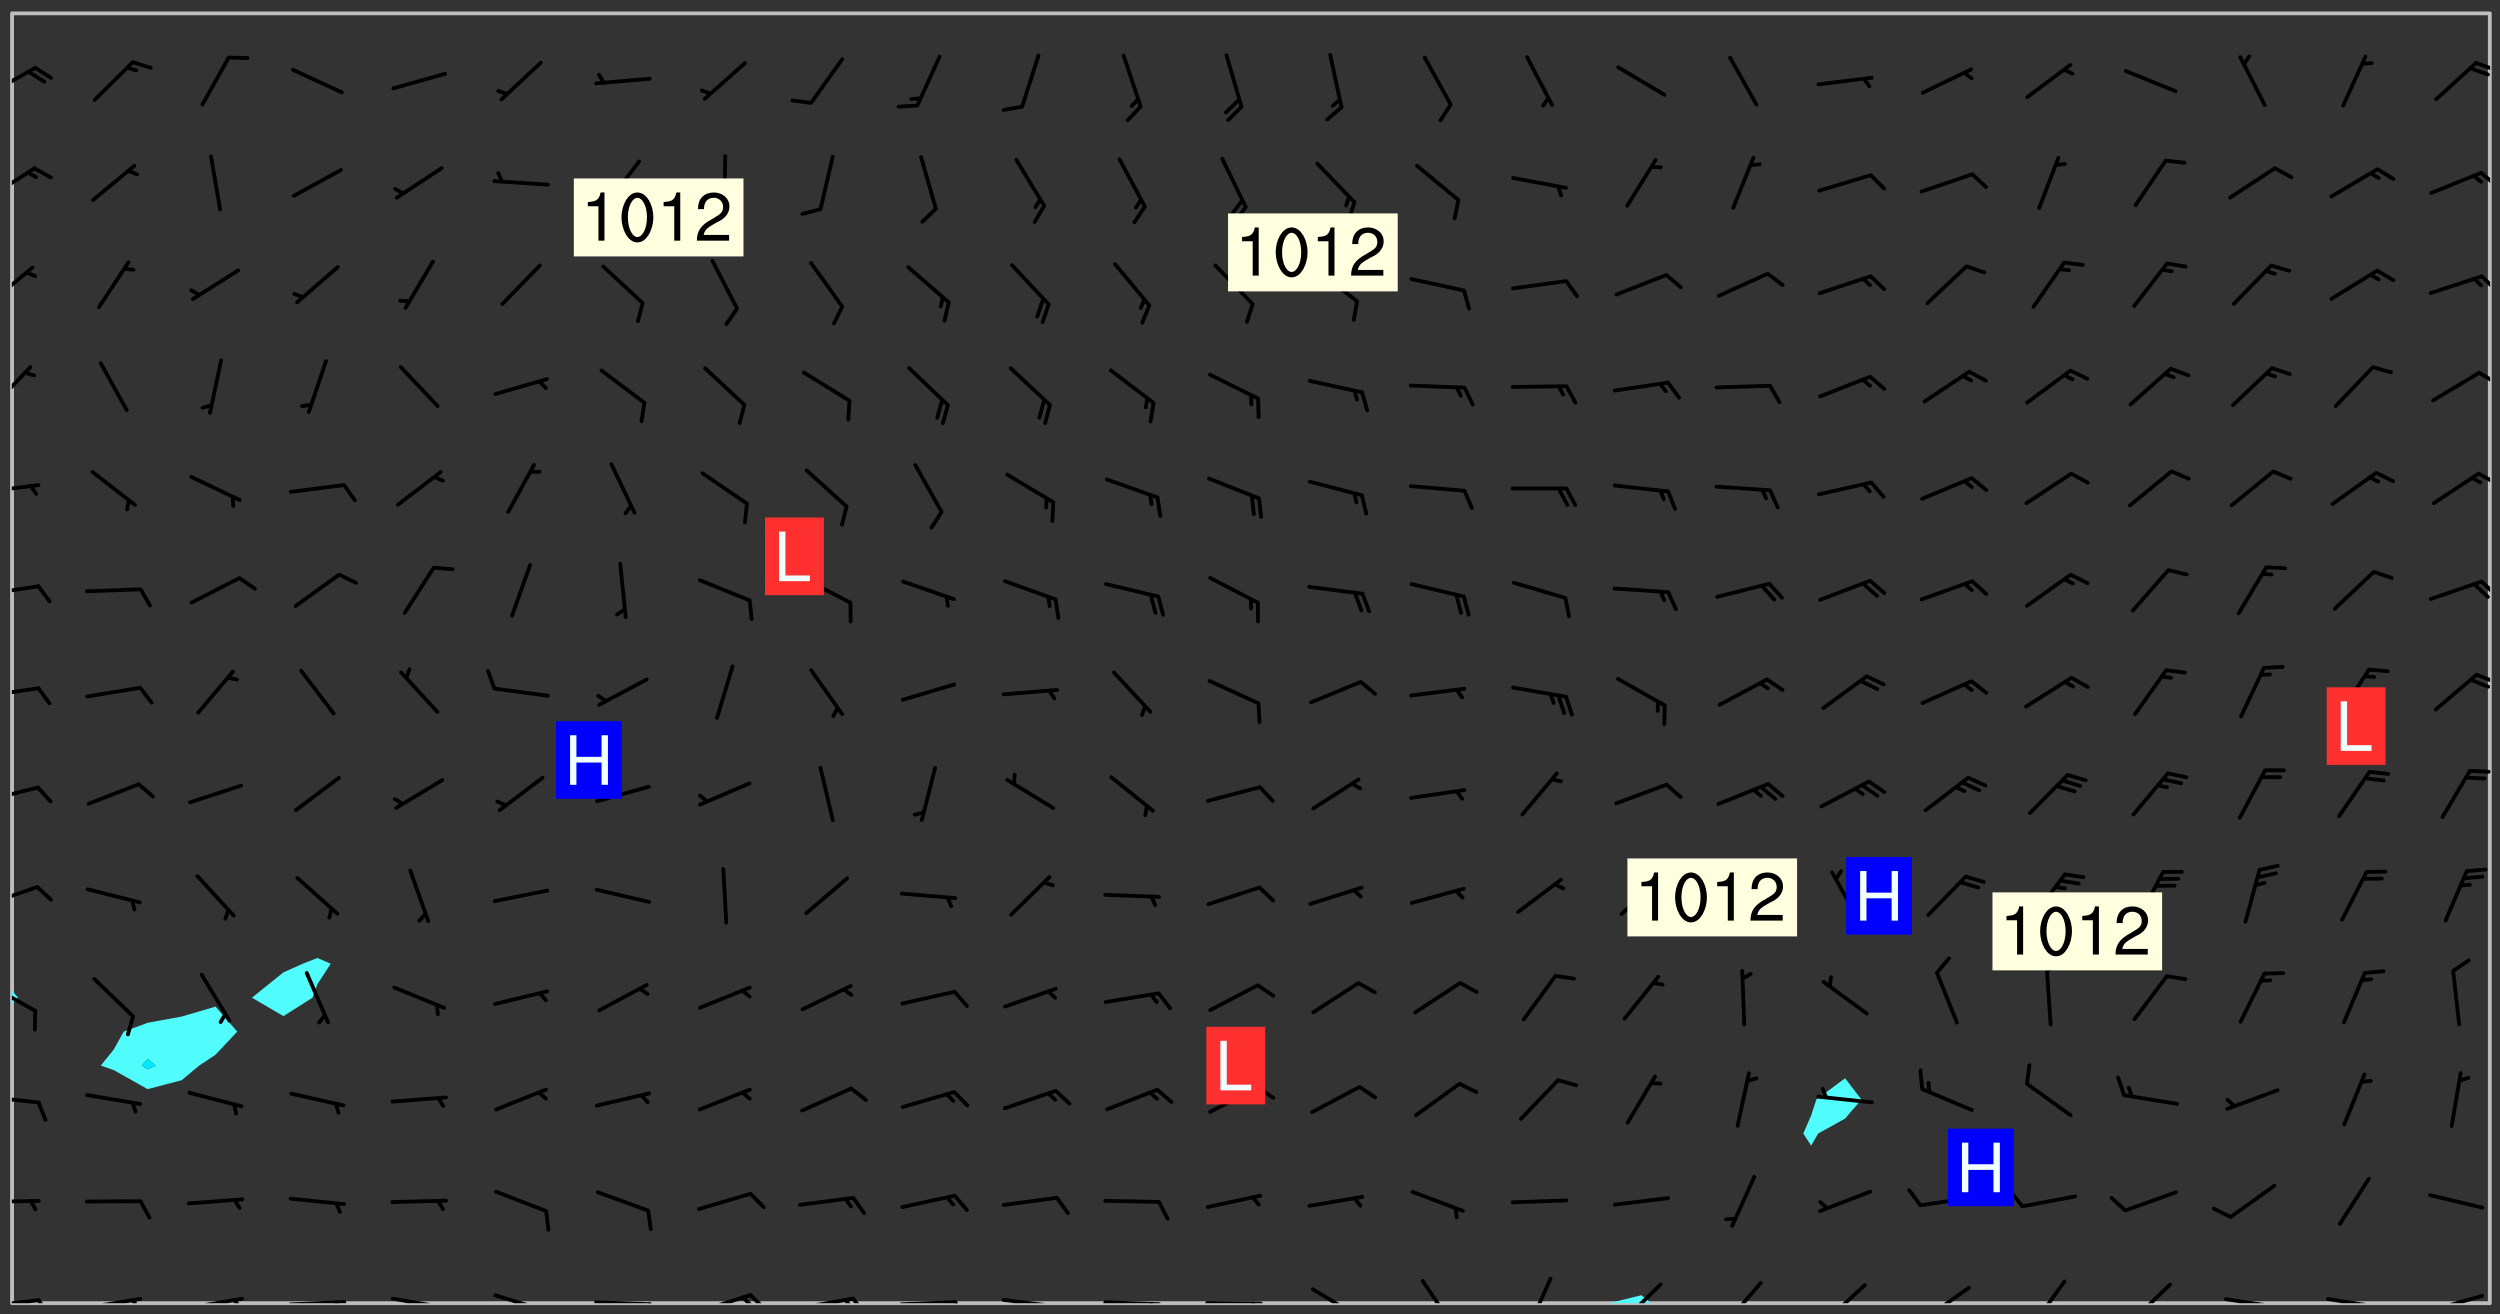 <svg xmlns="http://www.w3.org/2000/svg" role="img" xmlns:xlink="http://www.w3.org/1999/xlink" viewBox="142.45 309.95 326.84 171.84"><rect x="142.45" y="309.95" width="326.84" height="171.84" fill="#333333" stroke="none"/><defs><clipPath id="clip2"><path d="M 144 441 L 145 441 L 145 480.328 L 144 480.328 Z M 144 441"/></clipPath><clipPath id="clip3"><path d="M 144 311.672 L 145 311.672 L 145 440 L 144 440 Z M 144 311.672"/></clipPath><clipPath id="clip4"><path d="M 144 311.672 L 468 311.672 L 468 480.328 L 144 480.328 Z M 144 311.672"/></clipPath><clipPath id="clip5"><path d="M 352 479 L 359 479 L 359 480.328 L 352 480.328 Z M 352 479"/></clipPath><clipPath id="clip6"><path d="M 467 311.672 L 468 311.672 L 468 480.328 L 467 480.328 Z M 467 311.672"/></clipPath><clipPath id="clip7"><path d="M 144 479 L 148 479 L 148 480.328 L 144 480.328 Z M 144 479"/></clipPath><clipPath id="clip8"><path d="M 147 479 L 150 479 L 150 480.328 L 147 480.328 Z M 147 479"/></clipPath><clipPath id="clip9"><path d="M 153 479 L 162 479 L 162 480.328 L 153 480.328 Z M 153 479"/></clipPath><clipPath id="clip10"><path d="M 159 479 L 161 479 L 161 480.328 L 159 480.328 Z M 159 479"/></clipPath><clipPath id="clip11"><path d="M 166 479 L 175 479 L 175 480.328 L 166 480.328 Z M 166 479"/></clipPath><clipPath id="clip12"><path d="M 172 479 L 175 479 L 175 480.328 L 172 480.328 Z M 172 479"/></clipPath><clipPath id="clip13"><path d="M 180 479 L 188 479 L 188 480.328 L 180 480.328 Z M 180 479"/></clipPath><clipPath id="clip14"><path d="M 186 479 L 188 479 L 188 480.328 L 186 480.328 Z M 186 479"/></clipPath><clipPath id="clip15"><path d="M 193 479 L 201 479 L 201 480.328 L 193 480.328 Z M 193 479"/></clipPath><clipPath id="clip16"><path d="M 199 480 L 201 480 L 201 480.328 L 199 480.328 Z M 199 480"/></clipPath><clipPath id="clip17"><path d="M 206 479 L 215 479 L 215 480.328 L 206 480.328 Z M 206 479"/></clipPath><clipPath id="clip18"><path d="M 220 479 L 228 479 L 228 480.328 L 220 480.328 Z M 220 479"/></clipPath><clipPath id="clip19"><path d="M 227 480 L 229 480 L 229 480.328 L 227 480.328 Z M 227 480"/></clipPath><clipPath id="clip20"><path d="M 233 479 L 241 479 L 241 480.328 L 233 480.328 Z M 233 479"/></clipPath><clipPath id="clip21"><path d="M 240 479 L 243 479 L 243 480.328 L 240 480.328 Z M 240 479"/></clipPath><clipPath id="clip22"><path d="M 239 479 L 241 479 L 241 480.328 L 239 480.328 Z M 239 479"/></clipPath><clipPath id="clip23"><path d="M 246 479 L 255 479 L 255 480.328 L 246 480.328 Z M 246 479"/></clipPath><clipPath id="clip24"><path d="M 253 479 L 256 479 L 256 480.328 L 253 480.328 Z M 253 479"/></clipPath><clipPath id="clip25"><path d="M 252 479 L 255 479 L 255 480.328 L 252 480.328 Z M 252 479"/></clipPath><clipPath id="clip26"><path d="M 260 479 L 268 479 L 268 480.328 L 260 480.328 Z M 260 479"/></clipPath><clipPath id="clip27"><path d="M 267 479 L 269 479 L 269 480.328 L 267 480.328 Z M 267 479"/></clipPath><clipPath id="clip28"><path d="M 273 479 L 281 479 L 281 480.328 L 273 480.328 Z M 273 479"/></clipPath><clipPath id="clip29"><path d="M 280 480 L 282 480 L 282 480.328 L 280 480.328 Z M 280 480"/></clipPath><clipPath id="clip30"><path d="M 286 479 L 295 479 L 295 480.328 L 286 480.328 Z M 286 479"/></clipPath><clipPath id="clip31"><path d="M 292 480 L 294 480 L 294 480.328 L 292 480.328 Z M 292 480"/></clipPath><clipPath id="clip32"><path d="M 300 480 L 308 480 L 308 480.328 L 300 480.328 Z M 300 480"/></clipPath><clipPath id="clip33"><path d="M 306 480 L 308 480 L 308 480.328 L 306 480.328 Z M 306 480"/></clipPath><clipPath id="clip34"><path d="M 313 478 L 321 478 L 321 480.328 L 313 480.328 Z M 313 478"/></clipPath><clipPath id="clip35"><path d="M 328 477 L 333 477 L 333 480.328 L 328 480.328 Z M 328 477"/></clipPath><clipPath id="clip36"><path d="M 342 476 L 346 476 L 346 480.328 L 342 480.328 Z M 342 476"/></clipPath><clipPath id="clip37"><path d="M 354 477 L 360 477 L 360 480.328 L 354 480.328 Z M 354 477"/></clipPath><clipPath id="clip38"><path d="M 367 477 L 373 477 L 373 480.328 L 367 480.328 Z M 367 477"/></clipPath><clipPath id="clip39"><path d="M 380 477 L 387 477 L 387 480.328 L 380 480.328 Z M 380 477"/></clipPath><clipPath id="clip40"><path d="M 393 478 L 401 478 L 401 480.328 L 393 480.328 Z M 393 478"/></clipPath><clipPath id="clip41"><path d="M 393 480 L 396 480 L 396 480.328 L 393 480.328 Z M 393 480"/></clipPath><clipPath id="clip42"><path d="M 408 477 L 413 477 L 413 480.328 L 408 480.328 Z M 408 477"/></clipPath><clipPath id="clip43"><path d="M 420 477 L 427 477 L 427 480.328 L 420 480.328 Z M 420 477"/></clipPath><clipPath id="clip44"><path d="M 433 479 L 441 479 L 441 480.328 L 433 480.328 Z M 433 479"/></clipPath><clipPath id="clip45"><path d="M 446 479 L 454 479 L 454 480.328 L 446 480.328 Z M 446 479"/></clipPath><clipPath id="clip46"><path d="M 452 480 L 454 480 L 454 480.328 L 452 480.328 Z M 452 480"/></clipPath><clipPath id="clip47"><path d="M 459 479 L 468 479 L 468 480.328 L 459 480.328 Z M 459 479"/></clipPath><clipPath id="clip48"><path d="M 144 466 L 148 466 L 148 468 L 144 468 Z M 144 466"/></clipPath><clipPath id="clip49"><path d="M 144 453 L 148 453 L 148 455 L 144 455 Z M 144 453"/></clipPath><clipPath id="clip50"><path d="M 144 438 L 148 438 L 148 443 L 144 443 Z M 144 438"/></clipPath><clipPath id="clip51"><path d="M 144 425 L 148 425 L 148 429 L 144 429 Z M 144 425"/></clipPath><clipPath id="clip52"><path d="M 144 412 L 148 412 L 148 415 L 144 415 Z M 144 412"/></clipPath><clipPath id="clip53"><path d="M 465 410 L 468 410 L 468 412 L 465 412 Z M 465 410"/></clipPath><clipPath id="clip54"><path d="M 144 399 L 148 399 L 148 402 L 144 402 Z M 144 399"/></clipPath><clipPath id="clip55"><path d="M 465 397 L 468 397 L 468 400 L 465 400 Z M 465 397"/></clipPath><clipPath id="clip56"><path d="M 144 386 L 148 386 L 148 388 L 144 388 Z M 144 386"/></clipPath><clipPath id="clip57"><path d="M 466 385 L 468 385 L 468 388 L 466 388 Z M 466 385"/></clipPath><clipPath id="clip58"><path d="M 144 373 L 148 373 L 148 375 L 144 375 Z M 144 373"/></clipPath><clipPath id="clip59"><path d="M 466 371 L 468 371 L 468 374 L 466 374 Z M 466 371"/></clipPath><clipPath id="clip60"><path d="M 144 357 L 147 357 L 147 364 L 144 364 Z M 144 357"/></clipPath><clipPath id="clip61"><path d="M 466 358 L 468 358 L 468 361 L 466 361 Z M 466 358"/></clipPath><clipPath id="clip62"><path d="M 144 344 L 147 344 L 147 350 L 144 350 Z M 144 344"/></clipPath><clipPath id="clip63"><path d="M 466 345 L 468 345 L 468 349 L 466 349 Z M 466 345"/></clipPath><clipPath id="clip64"><path d="M 144 331 L 148 331 L 148 337 L 144 337 Z M 144 331"/></clipPath><clipPath id="clip65"><path d="M 466 332 L 468 332 L 468 335 L 466 335 Z M 466 332"/></clipPath><clipPath id="clip66"><path d="M 144 318 L 148 318 L 148 323 L 144 323 Z M 144 318"/></clipPath><clipPath id="clip67"><path d="M 465 317 L 468 317 L 468 320 L 465 320 Z M 465 317"/></clipPath><g id="surface305" clip-path="url(#clip1)"><path fill="#fff" fill-opacity="0" fill-rule="evenodd" d="M 0 0 L 1000 0 L 1000 1000 L 0 1000 Z M 0 0"/><path fill="#d3d3d3" fill-opacity="0" fill-rule="evenodd" d="M162.152 355.867L161.918 356.16 161.977 356.395 162.094 356.566 162.27 356.801 162.562 357.148 162.676 357.207 162.793 357.035 162.852 356.801 163.027 356.625 163.492 356.449 164.191 356.449 164.426 356.742 164.715 357.559 164.773 357.734 164.949 357.965 165.301 358.199 166 358.898 166.172 359.074 166.406 359.422 166.641 359.832 166.93 360.414 167.34 360.879 167.57 361.113 167.805 361.289 167.922 361.52 168.098 361.812 168.27 362.977 168.27 363.211 168.328 363.5 168.387 363.617 168.504 363.734 168.852 364.145 168.969 364.316 169.145 364.492 169.32 364.727 169.438 364.898 169.609 365.25 169.668 365.484 169.902 365.891 170.137 365.832 169.961 366.008 169.902 366.938 169.32 366.938 169.086 366.824 168.738 366.938 168.621 367.055 168.562 367.348 168.504 367.523 168.387 367.695 167.922 367.988 167.863 368.223 167.805 368.336 167.805 368.98 167.863 369.152 167.863 369.562 167.922 369.621 167.922 370.027 167.98 370.434 168.098 370.609 168.156 370.668 168.387 371.309 168.328 371.602 168.328 372.301 168.27 372.883 168.27 373.117 168.211 373.348 168.156 373.699 168.156 375.621 168.211 375.738 168.637 375.738 168.27 375.855 168.246 376.207 169.137 377.375 170.879 377.914 172.219 378.273 172.219 378.812 172.309 379.621 172.844 380.336 174.363 380.605 175.254 380.52 175.344 381.684 175.879 381.863 177.039 381.684 179.094 380.699 180.254 380.336 182.133 380.16 183.828 379.98 183.648 380.699 182.133 380.785 180.883 380.875 180.078 381.145 179.004 381.953 179.273 382.672 179.809 383.57 179.629 384.195 179.363 385.004 179.629 386.082 180.254 386.98 181.059 387.16 182.309 386.98 182.043 387.703 182.141 388.207 182.195 388.5 182.195 388.672 182.254 388.965 182.254 389.371 182.43 389.488 182.781 389.605 183.188 389.605 183.48 389.43 183.594 389.312 183.652 389.195 183.77 388.965 183.828 388.789 184.18 388.324 184.41 388.148 184.586 388.09 184.762 388.148 184.82 388.324 184.938 389.312 184.992 389.781 185.051 389.953 185.168 390.188 185.344 390.246 186.16 390.305 186.449 390.305 186.566 390.539 186.625 390.945 186.684 391.297 186.684 392.402 186.801 392.695 186.918 393.043 187.207 393.742 187.383 394.094 187.965 394.848 188.316 395.023 188.488 395.082 188.957 395.316 189.598 395.781 189.945 396.016 190.238 396.191 190.531 396.246 190.762 396.309 191.578 396.656 191.871 396.832 191.984 397.004 192.336 397.355 192.453 397.531 192.977 398.172 192.977 398.461 193.035 398.812 193.035 399.16 193.094 399.512 193.152 399.801 193.27 399.859 193.441 399.918 193.617 399.918 194.199 400.152 194.375 400.27 194.551 400.559 194.727 400.793 194.84 401.027 195.133 401.258 195.25 401.375 195.25 401.785 195.309 401.84 195.598 402.074 195.832 402.191 195.891 402.309 196.008 402.48 196.066 402.598 196.297 402.832 196.355 403.008 196.59 403.066 196.707 403.125 196.59 403.238 196.531 403.355 196.531 403.473 196.414 403.766 196.297 404.055 196.297 404.637 196.473 404.754 196.59 404.812 196.648 404.93 196.766 405.047 196.879 405.105 197.055 405.453 197.113 405.805 197.172 406.211 197.172 406.387 197.113 406.562 196.996 407.262 196.996 407.434 197.113 407.609 197.406 407.902 197.812 407.902 197.988 408.02 198.105 408.191 198.223 408.484 198.223 408.719 197.695 408.719 197.465 408.484 197.23 408.484 197.055 408.543 196.996 409.242 197.055 409.59 197.172 409.766 197.348 410.176 197.465 410.406 197.754 410.875 197.93 410.93 198.453 410.93 198.688 410.988 199.445 411.629 199.504 411.922 199.504 412.156 199.562 412.215 199.793 412.562 199.793 412.914 199.676 413.086 199.676 413.379 199.969 413.668 200.262 413.844 200.434 413.902 200.727 414.078 201.02 414.195 201.602 414.602 201.891 414.836 202.184 415.012 202.402 415.172 202.418 415.184 202.648 415.359 203.289 415.883 203.465 416.117 203.582 416.293 203.758 416.469 203.871 416.641 203.871 417.281 203.988 417.457 204.457 417.574 205.039 417.691 205.273 417.75 205.504 417.863 205.797 417.98 205.91 418.039 206.496 418.391 206.785 418.562 206.961 418.625 207.137 418.68 207.312 418.738 208.012 419.09 208.301 419.266 208.535 419.32 208.824 419.496 209.059 419.613 209.699 420.02 209.992 420.137 210.164 420.195 210.398 420.254 210.809 420.312 211.039 420.371 211.273 420.488 211.332 420.66 210.922 420.836 211.391 420.895 211.449 421.188 211.562 421.422 211.738 421.477 211.973 421.535 212.148 421.594 212.555 421.711 213.195 421.945 213.312 422.117 213.371 422.352 213.371 422.527 213.312 422.645 213.254 423.051 213.488 423.285 213.605 423.344 213.953 423.461 214.594 423.691 214.77 423.809 215.059 423.926 215.234 424.102 215.469 424.566 216.051 425.672 216.227 425.848 216.574 426.023 216.75 426.141 217.102 426.258 218.148 426.781 218.383 426.84 218.848 426.953 219.141 427.012 219.605 427.188 220.363 427.77 220.598 428.004 220.945 428.469 221.121 428.645 221.41 428.879 222.227 429.578 222.52 429.754 222.809 430.043 223.102 430.219 223.395 430.508 224.09 431.148 224.266 431.324 224.559 431.559 224.848 431.793 225.316 432.082 225.957 432.664 226.305 432.898 226.539 433.191 226.887 433.539 227.238 434.004 228.172 434.996 228.52 435.402 228.637 435.578 228.871 435.637 228.984 435.754 229.629 435.93 229.859 436.043 230.094 436.102 230.387 436.277 230.617 436.395 231.551 437.094 231.957 437.5 232.191 437.676 232.598 437.852 232.832 437.969 233.648 438.316 233.996 438.551 234.23 438.668 234.523 438.957 234.754 439.074 235.512 439.426 235.863 439.598 236.094 439.656 236.387 439.773 236.621 439.832 237.492 440.008 238.309 440.008 238.777 440.238 238.949 440.297 239.824 440.996 240.289 441.113 240.582 441.172 240.758 441.23 240.988 441.289 241.457 441.348 241.805 441.406 242.156 441.465 242.562 441.523 242.855 441.523 243.027 441.582 243.027 441.812 243.203 441.988 243.496 441.988 243.844 442.047 244.195 442.105 244.895 442.223 245.535 442.223 246 441.988 246.293 441.812 246.465 441.695 246.875 441.523 247.164 441.348 248.098 440.883 248.566 440.59 249.09 440.297 249.555 440.125 250.02 439.949 251.07 439.484 251.359 439.367 251.77 439.25 252.059 439.133 252.586 438.957 254.102 438.258 254.684 437.91 254.973 437.852 255.266 437.793 255.613 437.676 256.488 437.445 256.84 437.328 256.953 437.328 257.188 437.27 258.062 437.035 258.297 436.977 259.109 436.977 259.461 436.918 260.277 436.801 260.449 436.742 260.801 436.688 261.094 436.629 261.324 436.57 262.141 436.395 262.316 436.336 262.664 436.336 262.898 436.277 263.363 436.16 264.121 435.988 264.355 435.93 264.703 435.93 265.113 435.812 265.402 435.754 266.688 435.695 266.977 435.695 267.387 435.637 267.617 435.578 267.793 435.578 268.668 435.461 269.074 435.461 269.484 435.344 269.832 435.344 270.184 435.23 271.055 435.172 272.805 435.172 273.852 435.461 274.262 435.578 274.551 435.695 274.902 435.812 275.191 435.93 276.242 436.102 276.531 436.16 276.824 436.16 277.117 436.219 277.289 436.277 277.699 436.336 277.871 436.395 277.988 436.453 278.105 436.453 278.223 436.512 278.574 436.57 278.688 436.57 279.098 436.637 281.02 437.031 282.945 437.426 284.465 437.875 286.16 438.594 288.305 439.398 289.91 438.68 291.34 437.875 292.5 436.797 293.75 436.348 296.785 435.629 298.66 435.27 300.805 433.922 303.039 432.668 305.539 431.41 307.234 430.961 309.02 430.781 310.18 430.512 310.805 431.051 312.145 430.781 312.859 429.793 313.844 428.449 314.289 428.27 315.094 427.91 316.969 427.371 318.754 426.922 320.004 426.652 321.164 426.562 322.863 426.473 324.824 426.203 326.074 426.113 326.613 426.113 327.238 426.023 328.129 426.023 330.273 425.844 332.684 425.664 335.273 425.574 336.969 425.754 338.578 425.844 340.008 426.203 341.168 426.922 343.043 427.91 344.203 429.438 344.469 430.152 345.098 430.242 345.453 431.141 345.988 431.68 346.523 433.207 347.598 433.566 348.133 433.566 347.328 434.102 347.418 435.809 348.133 438.504 349.023 439.309 349.918 440.297 350.633 441.555 352.418 442.094 353.938 441.914 354.293 443.258 355.902 442.453 356.883 441.914 357.152 442.184 357.469 441.969 357.688 441.824 358.488 442.273 358.938 441.914 359.293 441.914 359.828 441.645 360.367 440.926 360.902 440.656 361.527 439.668 362.688 440.117 363.527 440.488 364.922 441.105 366.617 440.926 368.223 440.926 370.008 441.016 370.188 439.309 370.723 437.965 371.527 438.234 372.02 439.082 372.422 439.488 372.332 440.027 372.332 440.387 373.047 440.836 373.758 440.566 375.188 440.566 375.547 441.555 375.992 442.812 376.707 444.156 377.957 444.785 379.652 445.414 380.367 445.234 380.547 444.695 381.527 444.605 381.977 444.965 382.062 446.223 381.797 446.852 381.262 447.031 381.262 447.57 381.977 448.555 382.242 449.094 383.227 450.082 384.027 451.16 383.762 451.52 383.672 452.418 383.047 454.75 382.691 456.816 382.602 458.609 382.422 459.328 382.332 459.867 382.332 461.305 381.352 463.188 380.992 464.895 380.457 465.793 379.652 466.961 379.387 467.5 381.441 468.754 381.527 469.113 381.172 469.652 381.082 469.473 381.082 470.281 381.172 471.719 380.727 472.434 379.652 472.527 379.387 473.242 379.922 474.141 380.727 474.859 381.887 475.668 383.227 475.938 383.672 476.297 383.316 476.746 381.527 476.656 380.277 476.207 379.562 475.488 378.938 475.398 378.762 478.988 378.574 480.297 467.934 480.297 467.934 311.703 412.664 311.703 412.664 360.785 413.426 360.91 416.715 361.453 418.738 364.289 418.738 367.043 421.09 367.375 423.438 367.707 427.488 367.707 426.109 371.867 424.086 372.574 422.062 373.277 421.52 373.621 418.926 375.238 418.738 375.355 416.715 373.277 415.984 370.535 413.312 368.457 411.938 364.957 411.871 364.875 409.914 362.203 412.664 360.785 412.664 311.703 294.422 311.703 294.422 403.117 294.539 403.148 294.672 403.16 294.746 403.234 294.852 403.281 294.941 403.34 295.027 403.398 295.117 403.457 295.414 403.754 295.473 403.844 295.504 403.961 295.531 404.078 295.547 404.215 295.516 404.332 295.457 404.422 295.398 404.508 295.355 404.613 295.309 404.715 295.281 404.836 295.281 404.98 295.457 405.25 295.605 405.398 295.68 405.484 295.754 405.559 295.797 405.664 295.859 405.754 295.918 405.84 295.961 405.945 296.02 406.035 296.066 406.137 296.109 406.242 296.168 406.328 296.285 406.508 296.359 406.582 296.422 406.668 296.48 406.758 296.523 406.863 296.582 406.953 296.641 407.039 296.703 407.129 296.762 407.219 296.805 407.32 296.922 407.5 296.996 407.574 297.055 407.66 297.129 407.734 297.219 407.793 297.324 407.84 297.473 407.84 297.605 407.824 297.738 407.84 297.84 407.793 297.914 407.719 297.961 407.617 297.945 407.484 297.945 407.336 297.898 407.23 297.871 407.113 297.824 407.012 297.797 406.891 297.754 406.789 297.691 406.699 297.648 406.598 297.605 406.492 297.574 406.375 297.559 406.242 297.547 406.105 297.633 406.047 297.691 405.961 297.812 405.93 297.855 406.035 297.871 406.168 297.871 406.285 297.93 406.387 297.988 406.477 298.078 406.535 298.227 406.684 298.285 406.773 298.328 406.879 298.316 406.98 298.402 407.039 298.508 407.086 298.594 407.145 298.684 407.203 298.758 407.277 298.641 407.305 298.535 407.352 298.449 407.41 298.375 407.484 298.316 407.574 298.254 407.66 298.227 407.781 298.18 407.883 298.137 407.988 298.105 408.105 298.094 408.238 298.078 408.371 298.078 408.52 298.105 408.637 298.152 408.742 298.195 408.844 298.254 408.934 298.328 409.008 298.418 409.066 298.492 409.141 298.582 409.199 298.641 409.289 298.684 409.395 298.73 409.496 298.848 409.527 298.98 409.543 299.129 409.543 299.246 409.512 299.352 409.555 299.395 409.66 299.441 409.762 299.469 409.883 299.5 410 299.527 410.117 299.559 410.238 299.586 410.355 299.691 410.398 299.793 410.445 299.926 410.43 300.074 410.578 300.137 410.664 300.211 410.738 300.281 410.812 300.371 410.875 300.477 410.918 300.578 410.961 300.695 410.992 300.832 411.008 300.949 410.977 301.023 410.902 301.051 410.785 301.039 410.652 301.008 410.531 300.98 410.414 301.023 410.309 301.141 410.309 301.23 410.371 301.348 410.398 301.496 410.398 301.629 410.414 301.777 410.414 301.91 410.43 302.043 410.414 302.191 410.414 302.324 410.398 302.457 410.387 302.594 410.398 302.711 410.371 302.844 410.355 303.035 410.297 302.977 410.473 302.961 410.605 302.934 410.727 302.918 410.859 302.859 410.945 302.727 410.961 302.621 411.008 302.516 411.051 302.398 411.082 302.281 411.109 302.016 411.141 301.867 411.141 301.734 411.156 301.66 411.23 301.719 411.316 301.867 411.465 301.984 411.645 302.059 411.715 302.148 411.777 302.238 411.836 302.324 411.895 302.414 411.953 302.516 411.996 302.621 412.059 302.727 412.102 302.812 412.16 302.918 412.207 303.02 412.25 303.199 412.367 303.258 412.457 303.215 412.559 303.168 412.664 303.184 412.797 303.406 413.02 303.465 413.109 303.508 413.211 303.539 413.332 303.582 413.434 303.598 413.566 303.629 413.684 303.641 413.82 303.672 413.938 303.82 414.086 303.922 414.129 304.027 414.172 304.145 414.203 304.277 414.219 304.414 414.234 304.531 414.234 304.648 414.203 304.738 414.145 304.781 414.039 304.828 413.938 304.871 413.832 304.902 413.715 304.914 413.582 304.914 413.434 304.902 413.301 304.887 413.168 304.855 413.051 304.812 412.945 304.766 412.84 304.723 412.738 304.68 412.633 304.664 412.5 304.68 412.367 304.707 412.25 304.738 412.133 304.766 412.012 304.812 411.91 304.902 411.852 304.988 411.789 305.062 411.715 305.152 411.656 305.375 411.434 305.434 411.348 305.508 411.273 305.625 411.094 305.684 411.008 305.684 410.859 305.609 410.785 305.508 410.738 305.402 410.695 305.301 410.652 305.242 410.562 305.195 410.457 305.168 410.34 305.258 410.281 305.375 410.25 305.477 410.207 305.656 410.09 305.805 409.941 305.816 409.809 305.805 409.703 305.715 409.645 305.582 409.66 305.434 409.66 305.301 409.676 305.168 409.66 305.047 409.629 304.961 409.57 304.887 409.496 304.828 409.406 304.766 409.32 304.648 409.141 304.59 409.055 304.621 408.934 304.707 408.875 304.828 408.844 304.887 408.758 304.887 408.637 304.855 408.52 304.797 408.43 304.738 408.344 304.691 408.238 304.664 408.121 304.648 407.988 304.707 407.898 304.781 407.824 304.871 407.766 304.988 407.586 305.062 407.512 305.121 407.426 305.27 407.277 305.391 407.246 305.523 407.23 305.656 407.246 305.73 407.32 305.773 407.426 305.789 407.559 305.758 407.676 305.641 407.707 305.508 407.719 305.359 407.867 305.316 407.973 305.27 408.074 305.242 408.195 305.211 408.312 305.211 408.461 305.242 408.578 305.285 408.684 305.344 408.773 305.418 408.844 305.492 408.918 305.609 408.949 305.73 408.977 305.848 408.949 305.98 408.934 306.098 408.934 306.188 408.992 306.262 409.066 306.309 409.172 306.367 409.258 306.469 409.305 306.602 409.32 306.707 409.363 306.793 409.422 306.781 409.527 306.707 409.602 306.527 409.719 306.469 409.809 306.379 409.867 306.309 409.941 306.234 410.016 306.172 410.105 306.145 410.223 306.129 410.355 306.145 410.488 306.129 410.621 306.129 410.77 306.145 410.902 306.172 411.02 306.203 411.141 306.277 411.215 306.367 411.273 306.453 411.332 306.543 411.391 306.66 411.422 306.66 411.508 306.559 411.555 306.469 411.613 306.203 411.645 306.086 411.672 305.938 411.672 305.832 411.715 305.73 411.762 305.672 411.852 305.609 412.086 305.598 412.219 305.566 412.34 305.551 412.473 305.551 412.766 305.539 412.898 305.551 413.035 305.566 413.168 305.699 413.184 305.832 413.195 305.953 413.227 306.039 413.285 306.113 413.359 306.16 413.465 306.203 413.566 306.219 413.699 306.219 414.145 306.203 414.277 306.203 414.723 306.234 414.988 306.262 415.105 306.277 415.238 306.309 415.355 306.395 415.566 306.426 415.832 306.426 415.98 306.395 416.098 306.367 416.215 306.336 416.336 306.309 416.453 306.277 416.57 306.246 416.691 306.234 416.824 306.219 416.957 306.309 417.016 306.426 416.984 306.527 417 306.574 417.105 306.543 417.371 306.543 417.812 306.5 417.918 306.453 418.023 306.41 418.125 306.367 418.23 306.309 418.316 306.277 418.438 306.234 418.555 306.203 418.672 306.188 418.805 306.203 418.938 306.262 419.027 306.367 419.074 306.453 419.133 306.512 419.219 306.5 419.355 306.469 419.473 306.426 419.574 306.426 420.02 306.41 420.152 306.41 420.301 306.379 420.418 306.336 420.523 306.309 420.641 306.262 420.746 306.219 420.848 306.188 420.969 306.16 421.086 306.129 421.219 306.098 421.336 306.07 421.453 306.027 421.559 305.996 421.676 305.965 421.797 305.953 421.93 305.938 422.062 305.938 422.359 305.965 422.477 305.965 422.625 306.012 423.023 306.039 423.141 306.098 423.23 306.219 423.262 306.367 423.262 306.5 423.246 306.559 423.336 306.559 423.453 306.5 423.543 306.41 423.602 306.309 423.645 306.203 423.691 306.113 423.75 306.027 423.809 305.891 423.824 305.773 423.793 305.641 423.777 305.539 423.824 305.477 423.91 305.465 424.047 305.449 424.18 305.418 424.297 305.391 424.414 305.375 424.547 305.344 424.668 305.344 424.965 305.359 425.098 305.391 425.215 305.391 425.363 305.402 425.496 305.402 425.645 305.375 425.762 305.328 425.863 305.301 425.984 305.27 426.102 305.211 426.191 305.137 426.266 305.035 426.309 304.93 426.355 304.812 426.383 304.691 426.414 304.59 426.367 304.648 426.281 304.754 426.234 304.781 426.117 304.812 426 304.84 425.879 304.871 425.762 304.871 425.613 304.887 425.48 304.855 425.363 304.812 425.258 304.707 425.273 304.633 425.348 304.531 425.391 304.441 425.453 304.367 425.527 304.324 425.629 304.309 425.762 304.277 425.879 304.25 426 304.219 426.117 304.191 426.234 304.16 426.355 304.133 426.473 304.102 426.59 304.059 426.695 303.969 426.754 303.879 426.754 303.762 426.723 303.73 426.637 303.746 426.5 303.715 426.383 303.715 426.234 303.703 426.102 303.703 425.953 303.641 425.719 303.613 425.598 303.57 425.496 303.523 425.391 303.465 425.305 303.406 425.215 303.363 425.109 303.301 425.023 303.152 424.875 303.082 424.801 302.977 424.754 302.871 424.711 302.77 424.668 302.473 424.371 302.383 424.297 302.297 424.238 302.191 424.195 302.102 424.133 302.016 424.074 301.91 424.031 301.82 423.973 301.734 423.91 301.66 423.84 301.555 423.793 301.469 423.734 301.363 423.691 301.273 423.629 301.172 423.586 301.066 423.543 300.98 423.484 300.875 423.438 300.77 423.395 300.668 423.348 300.578 423.289 300.477 423.246 300.371 423.203 300.281 423.141 300.164 423.113 300.031 423.098 299.898 423.113 299.75 423.113 299.617 423.129 299.5 423.098 299.41 423.039 299.336 422.965 299.246 422.906 299.145 422.859 298.996 422.859 298.875 422.832 298.773 422.789 298.699 422.715 298.582 422.535 298.492 422.477 298.391 422.434 298.301 422.371 298.195 422.328 298.105 422.27 298.02 422.211 297.914 422.164 297.855 422.078 297.797 421.988 297.754 421.883 297.707 421.781 297.633 421.707 297.547 421.648 297.473 421.574 297.383 421.516 297.16 421.293 297.117 421.188 297.086 420.922 297.191 420.879 297.336 420.879 297.441 420.922 297.516 420.996 297.605 421.055 297.691 421.113 297.797 421.16 297.887 421.219 298.035 421.367 298.105 421.441 298.254 421.59 298.316 421.676 298.391 421.75 298.477 421.809 298.551 421.883 298.641 421.945 298.73 422.004 298.816 422.062 299.086 422.238 299.188 422.285 299.293 422.328 299.395 422.371 299.441 422.297 299.5 422.211 299.574 422.137 299.645 422.062 299.75 422.105 299.824 422.18 299.883 422.27 299.926 422.371 299.973 422.477 300.016 422.582 300.137 422.609 300.254 422.582 300.328 422.492 300.371 422.387 300.43 422.297 300.504 422.223 300.609 422.18 300.727 422.152 300.859 422.164 300.949 422.223 301.098 422.371 301.156 422.461 301.199 422.566 301.246 422.668 301.289 422.773 301.332 422.875 301.438 422.922 301.543 422.965 301.676 422.98 301.762 422.922 301.82 422.832 301.895 422.758 302 422.715 302.117 422.742 302.223 422.789 302.324 422.832 302.43 422.875 302.531 422.922 302.711 423.039 302.711 423.156 302.695 423.289 302.711 423.422 302.727 423.559 302.785 423.645 302.887 423.691 303.008 423.719 303.125 423.75 303.273 423.75 303.391 423.719 303.449 423.629 303.629 423.512 303.688 423.422 303.762 423.348 303.82 423.262 303.938 423.082 304.117 422.965 304.234 422.996 304.324 423.055 304.367 423.129 304.352 423.262 304.352 423.379 304.441 423.438 304.59 423.438 304.723 423.422 304.855 423.41 305.121 423.379 305.227 423.336 305.344 423.305 305.465 423.277 305.539 423.203 305.609 423.129 305.672 423.039 305.656 422.934 305.609 422.832 305.508 422.789 305.402 422.773 305.285 422.801 305.02 422.832 304.871 422.832 304.797 422.758 304.707 422.699 304.59 422.668 304.473 422.641 304.34 422.625 304.191 422.625 304.059 422.641 303.762 422.641 303.656 422.594 303.508 422.445 303.465 422.344 303.406 422.254 303.629 422.031 303.715 421.973 303.82 421.93 303.938 421.898 304.07 421.883 304.203 421.898 304.34 421.914 304.441 421.957 304.574 421.945 304.664 421.883 304.766 421.84 304.828 421.75 304.781 421.648 304.691 421.59 304.574 421.559 304.473 421.516 304.414 421.426 304.352 421.336 304.352 421.219 304.367 421.086 304.473 421.039 304.547 420.969 304.547 420.848 304.457 420.789 304.426 420.672 304.516 420.613 304.59 420.539 304.633 420.434 304.691 420.344 304.738 420.242 304.754 420.109 304.754 419.961 304.707 419.855 304.664 419.754 304.574 419.695 304.441 419.68 304.34 419.637 304.203 419.621 304.086 419.59 303.641 419.59 303.508 419.574 303.375 419.562 303.242 419.547 303.125 419.516 302.977 419.516 302.844 419.5 302.711 419.488 302.445 419.457 302.324 419.414 302.238 419.355 302.164 419.281 302.164 419.133 302.176 419 302.281 418.953 302.383 418.91 302.516 418.895 302.668 418.895 302.801 418.879 303.094 418.879 303.215 418.91 303.316 418.953 303.406 419.012 303.641 419.074 303.762 419.027 303.852 418.969 303.953 418.926 304.086 418.91 304.191 418.953 304.293 419 304.426 419.012 304.547 418.984 304.691 418.984 304.812 418.953 304.93 418.926 305.035 418.879 305.109 418.805 305.195 418.746 305.344 418.598 305.402 418.512 305.449 418.406 305.477 418.289 305.492 418.184 305.391 418.141 305.301 418.082 305.184 418.051 305.078 418.008 304.988 417.945 304.914 417.859 304.84 417.785 304.738 417.742 304.633 417.695 304.531 417.652 304.473 417.562 304.426 417.461 304.34 417.25 304.277 417.164 304.219 417.074 304.145 417 304.059 416.941 303.789 416.941 303.672 416.973 303.582 417.031 303.48 417.074 303.348 417.09 303.242 417.074 303.215 416.957 303.152 416.867 303.035 416.836 302.934 416.793 302.785 416.645 302.754 416.527 302.738 416.422 302.812 416.348 302.992 416.23 303.109 416.203 303.227 416.172 303.363 416.188 303.465 416.23 303.57 416.273 303.672 416.32 303.777 416.363 303.895 416.395 304.027 416.41 304.145 416.438 304.277 416.453 304.383 416.438 304.473 416.379 304.398 416.305 304.293 416.262 304.219 416.188 304.145 416.098 303.996 415.949 303.91 415.891 303.82 415.832 303.746 415.758 303.656 415.699 303.555 415.652 303.434 415.625 303.332 415.578 303.227 415.535 303.109 415.504 303.008 415.461 302.887 415.43 302.738 415.43 302.621 415.461 302.516 415.504 302.43 415.566 302.25 415.684 302.164 415.742 302.074 415.801 301.969 415.848 301.883 415.906 301.777 415.949 301.676 415.992 301.57 416.039 301.496 416.113 301.438 416.203 301.379 416.289 301.332 416.395 301.273 416.48 301.199 416.555 301.066 416.543 300.949 416.512 300.832 416.512 300.758 416.586 300.668 416.645 300.594 416.719 300.504 416.777 300.418 416.836 300.312 416.883 300.211 416.926 300.074 416.941 299.973 416.898 299.824 416.75 299.719 416.703 299.633 416.703 299.527 416.75 299.426 416.793 299.305 416.824 299.188 416.793 299.113 416.719 299.113 416.602 299.145 416.48 299.219 416.41 299.277 416.32 299.352 416.246 299.469 416.215 299.574 416.172 299.867 416.172 300 416.156 300.137 416.141 300.238 416.098 300.328 416.039 300.43 415.992 300.52 415.934 300.652 415.922 300.742 415.98 300.875 415.992 300.965 415.934 301.051 415.875 301.156 415.832 301.246 415.773 301.332 415.711 301.422 415.652 301.57 415.504 301.629 415.418 301.688 415.328 301.793 415.285 301.926 415.27 302.043 415.297 302.164 415.328 302.223 415.27 302.281 415.18 302.312 414.914 302.34 414.797 302.445 414.809 302.578 414.824 302.68 414.781 302.77 414.723 302.828 414.633 302.902 414.559 302.961 414.469 303.008 414.367 303.02 414.234 303.008 414.102 302.961 413.996 302.812 413.848 302.754 413.758 302.695 413.672 302.652 413.566 302.652 413.121 302.668 412.988 302.668 412.84 302.68 412.707 302.621 412.648 302.531 412.707 302.43 412.664 302.25 412.547 302.164 412.488 302.102 412.398 302.043 412.309 301.969 412.234 301.883 412.176 301.762 412.207 301.66 412.219 301.555 412.266 301.469 412.324 301.363 412.367 301.215 412.516 301.125 412.574 301.039 412.633 300.949 412.695 300.844 412.738 300.711 412.754 300.711 412.633 300.816 412.59 300.934 412.559 301.008 412.488 301.051 412.383 301.051 412.234 301.023 412.117 300.875 411.969 300.742 411.953 300.594 411.953 300.477 411.984 300.371 412.027 300.27 412.07 300.18 412.133 300.062 412.16 299.988 412.086 300 411.953 299.957 411.852 299.914 411.746 299.824 411.688 299.707 411.715 299.586 411.746 299.469 411.777 299.367 411.82 299.246 411.852 299.145 411.895 299.039 411.938 298.949 411.996 298.848 412.012 298.848 411.895 298.863 411.762 298.805 411.672 298.73 411.715 298.582 411.863 298.523 411.953 298.449 412.027 298.402 412.133 298.359 412.234 298.285 412.309 298.227 412.398 298.152 412.473 298.094 412.559 298.02 412.633 297.93 412.695 297.855 412.766 297.781 412.84 297.68 412.855 297.547 412.871 297.441 412.828 297.441 412.707 297.59 412.559 297.633 412.457 297.691 412.367 297.738 412.266 297.781 412.16 297.84 412.07 297.871 411.953 297.914 411.852 297.945 411.73 297.973 411.613 298.02 411.508 298.062 411.406 298.105 411.301 298.18 411.23 298.27 411.168 298.359 411.109 298.461 411.066 298.758 411.066 299.023 411.035 299.129 410.992 299.055 410.918 298.938 410.887 298.832 410.844 298.742 410.785 298.641 410.738 298.551 410.68 298.449 410.637 298.344 410.594 298.254 410.531 298.168 410.473 298.062 410.43 297.961 410.387 297.84 410.355 297.723 410.324 297.621 410.281 297.5 410.25 297.398 410.207 297.309 410.148 297.266 410.043 297.25 409.91 297.352 409.867 297.484 409.852 297.621 409.867 297.754 409.852 297.855 409.809 297.914 409.719 297.93 409.613 297.84 409.555 297.766 409.48 297.664 409.438 297.574 409.379 297.426 409.23 297.383 409.125 297.367 408.992 297.367 408.699 297.309 408.609 297.219 408.551 297.145 408.477 297.102 408.371 297.07 408.254 297.012 408.164 296.938 408.09 296.82 408.062 296.746 407.988 296.656 407.93 296.566 407.867 296.48 407.809 296.406 407.734 296.348 407.648 296.301 407.543 296.215 407.484 296.066 407.336 295.871 407.277 295.738 407.293 295.637 407.336 295.562 407.41 295.516 407.512 295.473 407.617 295.414 407.707 295.355 407.793 295.059 408.09 294.969 408.148 294.883 408.148 294.82 408.062 294.777 407.957 294.809 407.84 294.867 407.75 294.895 407.633 294.883 407.5 294.793 407.438 294.688 407.484 294.57 407.512 294.453 407.543 294.184 407.719 294.082 407.766 293.965 407.793 293.859 407.84 293.77 407.898 293.668 407.941 293.609 407.855 293.562 407.75 293.578 407.617 293.625 407.512 293.695 407.438 293.77 407.367 293.828 407.277 293.828 407.129 293.785 407.023 293.547 407.023 293.445 407.07 293.414 407.188 293.387 407.305 293.355 407.426 293.281 407.469 293.148 407.484 293.074 407.438 293.031 407.336 292.988 407.23 292.941 407.129 292.898 407.023 292.777 407.055 292.676 407.098 292.543 407.113 292.426 407.145 292.32 407.188 292.23 407.246 292.129 407.293 292.008 407.32 291.875 407.336 291.773 407.293 291.715 407.203 291.668 407.098 291.625 406.996 291.582 406.891 291.582 406.773 291.641 406.684 291.727 406.625 291.906 406.508 292.008 406.461 292.113 406.418 292.219 406.359 292.32 406.316 292.41 406.254 292.512 406.211 292.617 406.152 292.719 406.105 292.809 406.047 292.914 406.004 293.016 405.961 293.105 405.898 293.207 405.855 293.344 405.84 293.461 405.871 293.562 405.914 293.684 405.945 293.785 405.988 293.891 406.035 293.992 406.078 294.098 406.121 294.199 406.168 294.305 406.211 294.406 406.254 294.512 406.301 294.598 406.359 294.703 406.402 294.82 406.434 294.926 406.477 295.027 406.523 295.117 406.582 295.223 406.625 295.324 406.668 295.43 406.715 295.547 406.742 295.648 406.789 295.77 406.816 295.918 406.816 296.004 406.758 296.02 406.656 296.078 406.566 296.051 406.449 295.977 406.375 295.859 406.195 295.785 406.121 295.695 406.047 295.516 405.93 295.43 405.871 295.324 405.828 295.223 405.781 294.953 405.605 294.895 405.516 294.82 405.441 294.762 405.352 294.719 405.25 294.688 405.133 294.672 404.996 294.672 404.434 294.66 404.301 294.645 404.168 294.613 404.051 294.598 403.918 294.586 403.785 294.555 403.664 294.332 403.441 294.273 403.355 294.258 403.25 294.289 403.133 294.422 403.117 294.422 311.703 172.992 311.703 172.992 313.156 172.934 313.391 172.582 314.441 172.41 314.965 172.293 315.312 172.117 315.723 172 315.895 171.766 316.188 171.535 316.246 171.184 316.246 171.066 316.305 170.836 316.711 170.836 317.004 170.953 317.18 171.184 317.41 171.301 317.645 171.941 318.402 172.234 318.867 172.41 319.102 172.641 319.453 172.875 319.801 173.516 320.617 173.691 321.082 173.863 321.492 173.98 322.188 174.156 322.656 174.273 324.055 174.332 324.52 174.332 325.395 174.449 326.441 174.449 331.223 174.391 331.688 174.039 332.969 173.863 333.492 173.75 333.902 173.398 334.832 172.934 336 172.699 336.582 172.582 336.758 172.41 337.105 172.234 337.512 171.883 338.328 171.824 338.621 171.711 338.914 171.594 339.203 171.535 339.379 171.418 340.254 171.359 340.66 171.301 340.777 171.242 340.953 171.184 341.125 170.953 341.652 170.836 341.824 170.836 342.059 170.719 342.293 170.66 342.465 170.484 343.051 170.484 343.34 170.426 343.516 170.426 343.809 170.367 343.922 170.309 344.449 170.309 344.621 170.254 344.855 170.254 347.477 170.078 348.293 169.961 348.469 169.785 348.703 169.668 348.875 169.555 349.109 168.969 350.043 168.738 350.332 168.445 350.797 168.27 351.031 167.98 351.383 167.629 352.082 167.516 352.312 167.34 352.723 167.164 352.953 166.758 353.48 165.941 354.18 165.648 354.352 165.359 354.586 165.184 354.703 165.008 354.879 164.484 355.285 163.957 355.461 163.785 355.637 163.551 355.691 162.91 355.867 162.152 355.867M174.363 386.891L173.289 387.34 173.648 388.234 174.898 387.52 175.344 386.98 174.363 386.891"/><path fill="#d3d3d3" fill-opacity="0" fill-rule="evenodd" d="M201.508 416.598L200.613 416.598 201.062 417.227 202.043 417.586 202.848 417.496 203.293 416.508 203.117 416.598 202.402 416.242 201.508 416.598M356.129 475.668L356.07 475.145 356.07 474.852 356.184 474.559 356.242 474.328 356.711 473.859 356.824 473.859 356.941 473.746 357.059 473.688 357.234 473.688 357.469 473.629 357.816 473.629 358.051 473.688 358.168 473.746 358.398 473.918 358.457 474.094 358.574 474.676 358.574 474.969 358.457 475.145 358.285 475.434 358.109 475.609 357.582 476.133 357.352 476.367 357.234 476.426 357.059 476.426 356.941 476.367 356.535 476.074 356.359 475.957 356.242 475.898 356.184 475.785 356.129 475.668M362.77 464.711L362.711 464.539 362.711 463.43 362.77 463.258 362.945 463.199 363.117 463.141 363.293 463.141 363.527 463.082 363.645 463.141 363.703 463.84 363.645 464.012 363.527 464.188 363.41 464.246 363.176 464.77 363.062 464.828 362.828 464.828 362.77 464.711M372.383 450.32L372.266 450.145 372.266 449.445 372.559 448.57 372.676 448.398 372.852 448.047 372.965 447.816 373.082 447.523 373.434 446.766 373.551 446.535 373.723 446.301 373.898 446.301 374.016 446.242 374.656 446.242 374.773 446.301 375.008 446.535 375.18 446.648 375.531 446.941 375.648 447.059 375.762 447.234 375.762 447.348 375.879 447.406 375.996 447.523 375.996 448.223 375.938 448.398 375.938 448.629 375.879 448.805 375.531 449.855 375.414 450.086 375.297 450.32 375.18 450.379 374.949 450.613 374.309 450.902 373.434 450.902 373.023 450.785 372.383 450.32"/><path fill="none" stroke="#bebebe" stroke-linecap="round" stroke-linejoin="round" stroke-miterlimit="10" stroke-width=".5" d="M 431.957 354.305 L 108.027 354.305 L 108.027 185.68 L 431.957 185.68 L 431.957 354.305" transform="matrix(1 0 0 -1 36 666)"/><g clip-path="url(#clip2)"><path fill="#fff" fill-opacity="0" fill-rule="evenodd" d="M 144 475.891 L 144 480.328 L 144.004 480.328 L 144 480.328 L 144 441.164 L 144 475.891"/></g><g clip-path="url(#clip3)"><path fill="#fff" fill-opacity="0" fill-rule="evenodd" d="M 144 435.945 L 144 439.441 L 144 311.672 L 144.004 311.672 L 144 311.672 L 144 435.945"/></g><path fill="#50fcfc" fill-rule="evenodd" d="M 144 439.441 L 144 441.164 L 144.004 441.16 L 144.004 439.445 L 144 439.441"/><g clip-path="url(#clip4)"><path fill="#fff" fill-opacity="0" fill-rule="evenodd" d="M 144.004 480.328 L 144.004 441.16 L 144.797 440.383 L 144.004 439.445 L 144.004 311.672 L 170.629 311.672 L 170.629 441.551 L 166.191 442.852 L 161.754 443.664 L 158.625 444.82 L 157.316 447.168 L 155.621 449.262 L 157.316 449.848 L 161.754 452.34 L 166.191 451.176 L 168.492 449.262 L 170.629 447.84 L 173.465 444.82 L 170.629 441.551 L 170.629 311.672 L 183.945 311.672 L 183.945 435.188 L 182.031 435.945 L 179.508 437.07 L 175.387 440.383 L 179.508 442.797 L 183.305 440.383 L 183.945 438.629 L 185.688 435.945 L 183.945 435.188 L 183.945 311.672 L 383.672 311.672 L 383.672 450.918 L 379.91 453.699 L 379.234 455.777 L 378.203 458.137 L 379.234 459.73 L 380.152 458.137 L 383.672 456.188 L 385.805 453.699 L 383.672 450.918 L 383.672 311.672 L 467.996 311.672 L 467.996 480.328 L 358.324 480.328 L 357.043 479.281 L 352.77 480.328 L 144.004 480.328"/></g><path fill="#50fcfc" fill-rule="evenodd" d="M144.797 440.383L144.004 441.16 144.004 439.445 144.797 440.383M157.316 449.848L155.621 449.262 157.316 447.168 158.625 444.82 161.754 443.664 161.754 448.371 160.984 449.262 161.754 449.758 162.812 449.262 161.754 448.371 161.754 443.664 166.191 442.852 170.629 441.551 173.465 444.82 170.629 447.84 168.492 449.262 166.191 451.176 161.754 452.34 157.316 449.848"/><path fill="#00e8fc" fill-rule="evenodd" d="M 161.754 449.758 L 160.984 449.262 L 161.754 448.371 L 162.812 449.262 L 161.754 449.758"/><path fill="#50fcfc" fill-rule="evenodd" d="M 179.508 442.797 L 175.387 440.383 L 179.508 437.07 L 182.031 435.945 L 183.945 435.188 L 185.688 435.945 L 183.945 438.629 L 183.305 440.383 L 179.508 442.797"/><g clip-path="url(#clip5)"><path fill="#50fcfc" fill-rule="evenodd" d="M 352.77 480.328 L 357.043 479.281 L 358.324 480.328 L 352.77 480.328"/></g><path fill="#50fcfc" fill-rule="evenodd" d="M 379.234 459.73 L 378.203 458.137 L 379.234 455.777 L 379.91 453.699 L 383.672 450.918 L 385.805 453.699 L 383.672 456.188 L 380.152 458.137 L 379.234 459.73"/><g clip-path="url(#clip6)"><path fill="#fff" fill-opacity="0" fill-rule="evenodd" d="M 467.996 480.328 L 468 480.328 L 468 311.672 L 467.996 311.672 L 468 311.672 L 468 480.328 L 467.996 480.328"/></g><g clip-path="url(#clip7)"><path fill="none" stroke="#000" stroke-linecap="round" stroke-linejoin="round" stroke-miterlimit="10" stroke-width=".5" d="M 111.492 186.066 L 104.508 185.277" transform="matrix(1 0 0 -1 36 666)"/></g><g clip-path="url(#clip8)"><path fill="none" stroke="#000" stroke-linecap="round" stroke-linejoin="round" stroke-miterlimit="10" stroke-width=".5" d="M 111.492 186.066 L 112.879 184.043" transform="matrix(1 0 0 -1 36 666)"/></g><g clip-path="url(#clip9)"><path fill="none" stroke="#000" stroke-linecap="round" stroke-linejoin="round" stroke-miterlimit="10" stroke-width=".5" d="M 124.785 186.234 L 117.848 185.109" transform="matrix(1 0 0 -1 36 666)"/></g><g clip-path="url(#clip10)"><path fill="none" stroke="#000" stroke-linecap="round" stroke-linejoin="round" stroke-miterlimit="10" stroke-width=".5" d="M 123.773 186.07 L 124.516 185.094" transform="matrix(1 0 0 -1 36 666)"/></g><g clip-path="url(#clip11)"><path fill="none" stroke="#000" stroke-linecap="round" stroke-linejoin="round" stroke-miterlimit="10" stroke-width=".5" d="M 138.094 186.254 L 131.164 185.086" transform="matrix(1 0 0 -1 36 666)"/></g><g clip-path="url(#clip12)"><path fill="none" stroke="#000" stroke-linecap="round" stroke-linejoin="round" stroke-miterlimit="10" stroke-width=".5" d="M 137.086 186.086 L 137.836 185.113" transform="matrix(1 0 0 -1 36 666)"/></g><g clip-path="url(#clip13)"><path fill="none" stroke="#000" stroke-linecap="round" stroke-linejoin="round" stroke-miterlimit="10" stroke-width=".5" d="M 151.457 185.824 L 144.434 185.52" transform="matrix(1 0 0 -1 36 666)"/></g><g clip-path="url(#clip14)"><path fill="none" stroke="#000" stroke-linecap="round" stroke-linejoin="round" stroke-miterlimit="10" stroke-width=".5" d="M 150.434 185.777 L 151.055 184.723" transform="matrix(1 0 0 -1 36 666)"/></g><g clip-path="url(#clip15)"><path fill="none" stroke="#000" stroke-linecap="round" stroke-linejoin="round" stroke-miterlimit="10" stroke-width=".5" d="M 164.723 185.082 L 157.797 186.262" transform="matrix(1 0 0 -1 36 666)"/></g><g clip-path="url(#clip16)"><path fill="none" stroke="#000" stroke-linecap="round" stroke-linejoin="round" stroke-miterlimit="10" stroke-width=".5" d="M 163.715 185.254 L 164.102 184.09" transform="matrix(1 0 0 -1 36 666)"/></g><g clip-path="url(#clip17)"><path fill="none" stroke="#000" stroke-linecap="round" stroke-linejoin="round" stroke-miterlimit="10" stroke-width=".5" d="M 177.934 184.641 L 171.215 186.703" transform="matrix(1 0 0 -1 36 666)"/></g><g clip-path="url(#clip18)"><path fill="none" stroke="#000" stroke-linecap="round" stroke-linejoin="round" stroke-miterlimit="10" stroke-width=".5" d="M 191.402 185.547 L 184.379 185.793" transform="matrix(1 0 0 -1 36 666)"/></g><g clip-path="url(#clip19)"><path fill="none" stroke="#000" stroke-linecap="round" stroke-linejoin="round" stroke-miterlimit="10" stroke-width=".5" d="M 191.402 185.547 L 192.477 183.344" transform="matrix(1 0 0 -1 36 666)"/></g><g clip-path="url(#clip20)"><path fill="none" stroke="#000" stroke-linecap="round" stroke-linejoin="round" stroke-miterlimit="10" stroke-width=".5" d="M 204.551 186.742 L 197.859 184.602" transform="matrix(1 0 0 -1 36 666)"/></g><g clip-path="url(#clip21)"><path fill="none" stroke="#000" stroke-linecap="round" stroke-linejoin="round" stroke-miterlimit="10" stroke-width=".5" d="M 204.551 186.742 L 206.309 185.027" transform="matrix(1 0 0 -1 36 666)"/></g><g clip-path="url(#clip22)"><path fill="none" stroke="#000" stroke-linecap="round" stroke-linejoin="round" stroke-miterlimit="10" stroke-width=".5" d="M 203.578 186.43 L 204.457 185.574" transform="matrix(1 0 0 -1 36 666)"/></g><g clip-path="url(#clip23)"><path fill="none" stroke="#000" stroke-linecap="round" stroke-linejoin="round" stroke-miterlimit="10" stroke-width=".5" d="M 217.98 186.277 L 211.059 185.066" transform="matrix(1 0 0 -1 36 666)"/></g><g clip-path="url(#clip24)"><path fill="none" stroke="#000" stroke-linecap="round" stroke-linejoin="round" stroke-miterlimit="10" stroke-width=".5" d="M 217.98 186.277 L 219.488 184.34" transform="matrix(1 0 0 -1 36 666)"/></g><g clip-path="url(#clip25)"><path fill="none" stroke="#000" stroke-linecap="round" stroke-linejoin="round" stroke-miterlimit="10" stroke-width=".5" d="M 216.973 186.102 L 218.48 184.164" transform="matrix(1 0 0 -1 36 666)"/></g><g clip-path="url(#clip26)"><path fill="none" stroke="#000" stroke-linecap="round" stroke-linejoin="round" stroke-miterlimit="10" stroke-width=".5" d="M 231.348 185.805 L 224.324 185.539" transform="matrix(1 0 0 -1 36 666)"/></g><g clip-path="url(#clip27)"><path fill="none" stroke="#000" stroke-linecap="round" stroke-linejoin="round" stroke-miterlimit="10" stroke-width=".5" d="M 231.348 185.805 L 232.582 183.684" transform="matrix(1 0 0 -1 36 666)"/></g><g clip-path="url(#clip28)"><path fill="none" stroke="#000" stroke-linecap="round" stroke-linejoin="round" stroke-miterlimit="10" stroke-width=".5" d="M 244.637 185.234 L 237.664 186.105" transform="matrix(1 0 0 -1 36 666)"/></g><g clip-path="url(#clip29)"><path fill="none" stroke="#000" stroke-linecap="round" stroke-linejoin="round" stroke-miterlimit="10" stroke-width=".5" d="M 244.637 185.234 L 245.512 182.941" transform="matrix(1 0 0 -1 36 666)"/></g><g clip-path="url(#clip30)"><path fill="none" stroke="#000" stroke-linecap="round" stroke-linejoin="round" stroke-miterlimit="10" stroke-width=".5" d="M 257.977 185.547 L 250.953 185.797" transform="matrix(1 0 0 -1 36 666)"/></g><g clip-path="url(#clip31)"><path fill="none" stroke="#000" stroke-linecap="round" stroke-linejoin="round" stroke-miterlimit="10" stroke-width=".5" d="M 256.957 185.582 L 257.492 184.48" transform="matrix(1 0 0 -1 36 666)"/></g><g clip-path="url(#clip32)"><path fill="none" stroke="#000" stroke-linecap="round" stroke-linejoin="round" stroke-miterlimit="10" stroke-width=".5" d="M 271.293 185.637 L 264.266 185.703" transform="matrix(1 0 0 -1 36 666)"/></g><g clip-path="url(#clip33)"><path fill="none" stroke="#000" stroke-linecap="round" stroke-linejoin="round" stroke-miterlimit="10" stroke-width=".5" d="M 270.273 185.648 L 270.836 184.559" transform="matrix(1 0 0 -1 36 666)"/></g><g clip-path="url(#clip34)"><path fill="none" stroke="#000" stroke-linecap="round" stroke-linejoin="round" stroke-miterlimit="10" stroke-width=".5" d="M 284.102 183.855 L 278.09 187.488" transform="matrix(1 0 0 -1 36 666)"/></g><g clip-path="url(#clip35)"><path fill="none" stroke="#000" stroke-linecap="round" stroke-linejoin="round" stroke-miterlimit="10" stroke-width=".5" d="M 296.379 182.762 L 292.441 188.582" transform="matrix(1 0 0 -1 36 666)"/></g><g clip-path="url(#clip36)"><path fill="none" stroke="#000" stroke-linecap="round" stroke-linejoin="round" stroke-miterlimit="10" stroke-width=".5" d="M 306.289 182.465 L 309.16 188.879" transform="matrix(1 0 0 -1 36 666)"/></g><g clip-path="url(#clip37)"><path fill="none" stroke="#000" stroke-linecap="round" stroke-linejoin="round" stroke-miterlimit="10" stroke-width=".5" d="M 318.531 183.211 L 323.551 188.133" transform="matrix(1 0 0 -1 36 666)"/></g><g clip-path="url(#clip38)"><path fill="none" stroke="#000" stroke-linecap="round" stroke-linejoin="round" stroke-miterlimit="10" stroke-width=".5" d="M 332.062 183.008 L 336.648 188.332" transform="matrix(1 0 0 -1 36 666)"/></g><g clip-path="url(#clip39)"><path fill="none" stroke="#000" stroke-linecap="round" stroke-linejoin="round" stroke-miterlimit="10" stroke-width=".5" d="M 345.082 183.297 L 350.262 188.047" transform="matrix(1 0 0 -1 36 666)"/></g><g clip-path="url(#clip40)"><path fill="none" stroke="#000" stroke-linecap="round" stroke-linejoin="round" stroke-miterlimit="10" stroke-width=".5" d="M 358.113 183.648 L 363.859 187.691" transform="matrix(1 0 0 -1 36 666)"/></g><g clip-path="url(#clip41)"><path fill="none" stroke="#000" stroke-linecap="round" stroke-linejoin="round" stroke-miterlimit="10" stroke-width=".5" d="M 358.949 184.238 L 357.855 184.793" transform="matrix(1 0 0 -1 36 666)"/></g><g clip-path="url(#clip42)"><path fill="none" stroke="#000" stroke-linecap="round" stroke-linejoin="round" stroke-miterlimit="10" stroke-width=".5" d="M 372.25 182.82 L 376.355 188.523" transform="matrix(1 0 0 -1 36 666)"/></g><g clip-path="url(#clip43)"><path fill="none" stroke="#000" stroke-linecap="round" stroke-linejoin="round" stroke-miterlimit="10" stroke-width=".5" d="M 385.082 183.238 L 390.152 188.105" transform="matrix(1 0 0 -1 36 666)"/></g><g clip-path="url(#clip44)"><path fill="none" stroke="#000" stroke-linecap="round" stroke-linejoin="round" stroke-miterlimit="10" stroke-width=".5" d="M 404.406 185.141 L 397.457 186.203" transform="matrix(1 0 0 -1 36 666)"/></g><g clip-path="url(#clip45)"><path fill="none" stroke="#000" stroke-linecap="round" stroke-linejoin="round" stroke-miterlimit="10" stroke-width=".5" d="M 417.715 185.121 L 410.777 186.223" transform="matrix(1 0 0 -1 36 666)"/></g><g clip-path="url(#clip46)"><path fill="none" stroke="#000" stroke-linecap="round" stroke-linejoin="round" stroke-miterlimit="10" stroke-width=".5" d="M 416.707 185.281 L 417.105 184.121" transform="matrix(1 0 0 -1 36 666)"/></g><g clip-path="url(#clip47)"><path fill="none" stroke="#000" stroke-linecap="round" stroke-linejoin="round" stroke-miterlimit="10" stroke-width=".5" d="M 424.18 184.719 L 430.945 186.625" transform="matrix(1 0 0 -1 36 666)"/></g><g clip-path="url(#clip48)"><path fill="none" stroke="#000" stroke-linecap="round" stroke-linejoin="round" stroke-miterlimit="10" stroke-width=".5" d="M 111.512 199.051 L 104.488 198.922" transform="matrix(1 0 0 -1 36 666)"/></g><path fill="none" stroke="#000" stroke-linecap="round" stroke-linejoin="round" stroke-miterlimit="10" stroke-width=".5" d="M110.492 199.031L111.086 197.957M124.828 199.008L117.801 198.965M124.828 199.008L125.992 196.848M138.133 199.254L131.125 198.719M137.113 199.176L137.77 198.141M151.441 198.633L144.449 199.34M150.422 198.738L150.887 197.602M164.773 199.078L157.746 198.895M163.75 199.051L164.355 197.984M177.852 197.719L171.301 200.254M177.852 197.719L178.145 195.281M191.191 197.781L184.59 200.191M191.191 197.781L191.531 195.352M204.574 199.984L197.836 197.988M204.574 199.984L206.293 198.23M218.004 199.438L211.035 198.535M218.004 199.438L219.426 197.438M216.992 199.309L217.703 198.309M231.27 199.73L224.402 198.242M231.27 199.73L232.855 197.859M230.27 199.516L231.062 198.578M244.633 199.453L237.668 198.52M244.633 199.453L246.062 197.457M257.98 198.914L250.953 199.059M257.98 198.914L259.086 196.727M271.215 199.727L264.348 198.246M270.215 199.512L271.008 198.574M284.562 199.57L277.633 198.402M283.551 199.398L284.301 198.426M297.699 197.746L291.125 200.227M296.742 198.105L296.898 196.891M311.238 199.109L304.215 198.863M324.527 199.414L317.555 198.559M332.91 195.785L335.801 202.188M333.332 196.715L332.109 196.637M344.395 197.723L350.949 200.25M345.348 198.09L344.418 198.895M357.512 198.477L364.461 199.496M357.512 198.477L356.055 200.453M370.848 198.336L377.754 199.637M370.848 198.336L369.316 200.254M384.309 197.801L390.922 200.172M384.309 197.801L382.492 199.449M398.07 196.945L403.793 201.027M398.07 196.945L395.875 198.039M412.352 196.027L416.141 201.945M430.98 198.176L424.145 199.797" transform="matrix(1 0 0 -1 36 666)"/><g clip-path="url(#clip49)"><path fill="none" stroke="#000" stroke-linecap="round" stroke-linejoin="round" stroke-miterlimit="10" stroke-width=".5" d="M 111.492 211.914 L 104.508 212.691" transform="matrix(1 0 0 -1 36 666)"/></g><path fill="none" stroke="#000" stroke-linecap="round" stroke-linejoin="round" stroke-miterlimit="10" stroke-width=".5" d="M111.492 211.914L112.398 209.633M124.781 211.723L117.852 212.883M123.773 211.891L124.16 210.727M138.031 211.422L131.227 213.18M137.043 211.68L137.328 210.484M151.375 211.531L144.516 213.07M150.375 211.758L150.699 210.574M164.762 212.574L157.758 212.027M163.742 212.496L164.402 211.461M177.84 213.602L171.312 211M176.891 213.223L177.824 212.43M191.312 213.098L184.469 211.508M190.316 212.867L191.125 211.941M204.473 213.598L197.938 211.008M203.52 213.219L204.457 212.426M217.727 213.742L211.316 210.859M217.727 213.742L219.664 212.238M231.207 213.285L224.461 211.316M231.207 213.285L232.922 211.527M230.227 213L231.082 212.121M244.477 213.441L237.828 211.164M244.477 213.441L246.266 211.762M243.508 213.109L244.402 212.27M257.738 213.582L251.195 211.023M257.738 213.582L259.602 211.984M256.785 213.207L257.715 212.41M270.902 213.914L264.66 210.688M270.902 213.914L272.922 212.516M269.996 213.445L271.004 212.746M284.199 213.949L277.992 210.656M284.199 213.949L286.234 212.574M297.262 214.359L291.562 210.246M297.262 214.359L299.461 213.273M310.16 214.836L305.289 209.77M310.16 214.836L312.52 214.164M322.836 215.32L319.246 209.281M322.312 214.441L323.539 214.387M335.098 215.734L333.617 208.867M334.883 214.738L336.062 215.07M344.176 212.676L351.164 211.93M345.195 212.566L344.738 213.703M357.746 213.664L364.227 210.938M357.746 213.664L357.527 216.109M358.691 213.266L358.578 214.488M371.449 214.352L377.152 210.25M371.449 214.352L371.777 216.785M384.148 212.863L391.086 211.738M384.148 212.863L383.359 215.188M385.156 212.699L384.762 213.863M397.637 211.078L404.227 213.523M398.598 211.434L397.68 212.25M415.566 215.559L412.926 209.043M415.184 214.609L416.402 214.738M428.152 215.766L426.969 208.84M427.98 214.758L429.145 215.141" transform="matrix(1 0 0 -1 36 666)"/><g clip-path="url(#clip50)"><path fill="none" stroke="#000" stroke-linecap="round" stroke-linejoin="round" stroke-miterlimit="10" stroke-width=".5" d="M 111.062 223.895 L 104.938 227.34" transform="matrix(1 0 0 -1 36 666)"/></g><path fill="none" stroke="#000" stroke-linecap="round" stroke-linejoin="round" stroke-miterlimit="10" stroke-width=".5" d="M111.062 223.895L111.004 221.441M123.848 223.18L118.785 228.055M123.848 223.18L123.172 220.82M136.449 222.609L132.812 228.621M135.918 223.484L135.293 222.43M149.34 222.391L146.551 228.844M148.934 223.328L148.168 222.371M164.516 224.293L158.004 226.941M163.566 224.68L163.691 223.457M177.992 226.441L171.16 224.789M176.996 226.203L177.812 225.285M190.988 227.277L184.793 223.957M190.086 226.793L191.105 226.109M204.465 226.93L197.945 224.301M203.516 226.547L204.457 225.758M217.68 227.152L211.359 224.082M216.762 226.707L217.754 225.984M231.266 226.387L224.406 224.848M231.266 226.387L232.863 224.523M244.465 226.777L237.836 224.453M243.5 226.441L244.402 225.609M257.934 226.191L251 225.043M257.934 226.191L259.422 224.242M256.922 226.023L257.668 225.051M270.895 227.246L264.668 223.988M270.895 227.246L272.918 225.859M284.047 227.523L278.145 223.711M284.047 227.523L286.191 226.328M297.348 227.543L291.473 223.691M297.348 227.543L299.5 226.363M309.793 228.457L305.66 222.777M309.793 228.457L312.223 228.113M323.242 228.355L318.84 222.879M322.602 227.559L323.809 227.328M334.219 229.129L334.492 222.105M334.258 228.105L335.32 228.723M344.836 227.691L350.508 223.543M345.66 227.086L345.836 228.301M359.676 228.875L362.297 222.355M359.676 228.875L361.254 230.754M374.062 229.121L374.543 222.109M374.062 229.121L376.145 230.418M389.727 228.426L385.508 222.805M389.727 228.426L392.148 228.047M402.492 228.766L399.371 222.469M402.492 228.766L404.945 228.832M402.039 227.848L403.266 227.883M415.609 228.855L412.883 222.379M415.609 228.855L418.055 229.074M415.215 227.914L416.434 228.023M427.172 229.109L427.949 222.125M427.172 229.109L429.199 230.492" transform="matrix(1 0 0 -1 36 666)"/><g clip-path="url(#clip51)"><path fill="none" stroke="#000" stroke-linecap="round" stroke-linejoin="round" stroke-miterlimit="10" stroke-width=".5" d="M 111.316 240.09 L 104.684 237.773" transform="matrix(1 0 0 -1 36 666)"/></g><path fill="none" stroke="#000" stroke-linecap="round" stroke-linejoin="round" stroke-miterlimit="10" stroke-width=".5" d="M111.316 240.09L113.117 238.422M124.723 238.078L117.906 239.785M123.73 238.328L124.027 237.137M137.008 236.344L132.25 241.52M136.316 237.098L135.91 235.941M150.562 236.59L145.328 241.273M149.801 237.27L149.508 236.078M162.434 235.621L160.086 242.242M162.094 236.582L161.266 235.68M171.129 238.242L178.02 239.621M184.469 239.727L191.312 238.137M201.008 242.441L201.402 235.422M217.195 241.211L211.848 236.652M231.336 238.637L224.336 239.227M230.316 238.723L230.801 237.594M243.656 241.395L238.645 236.469M242.926 240.68L244.098 240.309M257.977 238.801L250.953 239.062M256.957 238.84L257.492 237.734M271.121 240.023L264.441 237.84M271.121 240.023L272.891 238.324M284.445 239.996L277.746 237.867M283.469 239.684L284.348 238.828M297.801 239.859L291.023 238.004M296.812 239.59L297.656 238.695M310.531 241.043L304.918 236.816M309.715 240.43L310.828 239.91M323.637 241.301L318.445 236.562M323.637 241.301L325.949 240.477M335.098 242.367L333.613 235.496M335.098 242.367L337.457 243.035M345.973 242.008L349.371 235.855M346.465 241.113L347.137 242.141M363.441 241.445L358.531 236.418M363.441 241.445L365.797 240.754M362.727 240.711L365.082 240.02M376.41 241.742L372.191 236.121M376.41 241.742L378.836 241.363M375.797 240.922L378.223 240.543M375.184 240.105L376.395 239.918M389.242 242.047L385.992 235.816M389.242 242.047L391.695 242.066M388.77 241.141L391.223 241.16M388.297 240.234L390.75 240.254M401.852 242.324L400.012 235.539M401.852 242.324L404.242 242.867M401.582 241.336L403.977 241.879M401.316 240.348L402.512 240.621M415.848 242.059L412.645 235.805M415.848 242.059L418.301 242.094M415.383 241.148L417.836 241.188M428.945 242.16L426.18 235.703M428.945 242.16L431.391 242.367M428.543 241.223L430.988 241.43M428.141 240.281L429.363 240.387" transform="matrix(1 0 0 -1 36 666)"/><g clip-path="url(#clip52)"><path fill="none" stroke="#000" stroke-linecap="round" stroke-linejoin="round" stroke-miterlimit="10" stroke-width=".5" d="M 111.41 253.098 L 104.59 251.395" transform="matrix(1 0 0 -1 36 666)"/></g><path fill="none" stroke="#000" stroke-linecap="round" stroke-linejoin="round" stroke-miterlimit="10" stroke-width=".5" d="M111.41 253.098L113.051 251.277M124.59 253.516L118.039 250.977M124.59 253.516L126.449 251.914M137.969 253.336L131.289 251.156M145.137 250.137L150.754 254.359M158.254 250.43L164.266 254.062M159.129 250.957L158.074 251.586M171.773 250.129L177.379 254.363M172.59 250.746L171.477 251.262M184.508 251.297L191.273 253.195M185.492 251.574L184.645 252.461M197.977 250.863L204.434 253.633M198.918 251.266L197.961 252.031M215.328 248.828L213.715 255.668M226.969 248.844L228.703 255.652M227.219 249.832L226.027 249.543M238.156 254.082L244.145 250.41M239.027 253.547L239.102 254.773M257.203 250.047L251.727 254.445M256.406 250.688L256.18 249.48M271.18 253.141L264.383 251.352M271.18 253.141L272.844 251.34M284.055 254.145L278.137 250.352M283.191 253.59L284.262 252.992M297.887 252.758L290.934 251.734M296.875 252.609L297.602 251.621M309.984 254.938L305.469 249.555M309.328 254.156L310.527 253.902M324.336 253.473L317.746 251.023M324.336 253.473L326.168 251.844M337.617 253.559L331.098 250.934M337.617 253.559L339.492 251.977M336.668 253.176L338.543 251.598M335.719 252.793L336.656 252.004M350.785 253.875L344.559 250.617M350.785 253.875L352.809 252.488M349.879 253.402L351.902 252.016M348.973 252.926L349.984 252.234M363.781 254.379L358.191 250.117M363.781 254.379L366.008 253.355M362.969 253.758L365.195 252.734M362.152 253.137L363.27 252.625M376.773 254.742L371.828 249.75M376.773 254.742L379.125 254.035M376.055 254.016L378.406 253.309M375.336 253.289L377.684 252.582M389.867 254.945L385.363 249.551M389.867 254.945L392.27 254.441M389.211 254.16L391.613 253.656M388.559 253.375L389.758 253.121M402.586 255.348L399.277 249.148M402.586 255.348L405.039 255.344M402.105 254.445L404.559 254.441M416.234 255.145L412.258 249.352M416.234 255.145L418.676 254.867M415.656 254.301L418.094 254.023M429.355 255.27L425.77 249.223" transform="matrix(1 0 0 -1 36 666)"/><g clip-path="url(#clip53)"><path fill="none" stroke="#000" stroke-linecap="round" stroke-linejoin="round" stroke-miterlimit="10" stroke-width=".5" d="M 429.355 255.27 L 431.805 255.156" transform="matrix(1 0 0 -1 36 666)"/></g><path fill="none" stroke="#000" stroke-linecap="round" stroke-linejoin="round" stroke-miterlimit="10" stroke-width=".5" d="M 428.832 254.391 L 431.281 254.273" transform="matrix(1 0 0 -1 36 666)"/><g clip-path="url(#clip54)"><path fill="none" stroke="#000" stroke-linecap="round" stroke-linejoin="round" stroke-miterlimit="10" stroke-width=".5" d="M 111.477 266.07 L 104.523 265.051" transform="matrix(1 0 0 -1 36 666)"/></g><path fill="none" stroke="#000" stroke-linecap="round" stroke-linejoin="round" stroke-miterlimit="10" stroke-width=".5" d="M111.477 266.07L112.93 264.094M124.781 266.133L117.848 264.992M124.781 266.133L126.27 264.184M136.902 268.242L132.359 262.879M136.238 267.461L137.438 267.203M145.816 268.359L150.074 262.766M158.883 268.148L163.637 262.973M159.574 267.398L159.984 268.555M171.094 266.031L178.059 265.09M171.094 266.031L170.242 268.336M184.789 263.91L190.992 267.215M185.691 264.391L184.676 265.074M200.191 262.195L202.219 268.926M216.547 262.691L212.496 268.434M215.957 263.527L215.402 262.43M231.203 266.559L224.469 264.562M244.652 265.852L237.648 265.27M243.633 265.77L244.297 264.734M256.855 262.988L252.074 268.137M256.16 263.734L255.758 262.578M270.977 264.098L264.586 267.023M270.977 264.098L271.121 261.648M284.344 266.898L277.848 264.223M284.344 266.898L286.234 265.336M297.895 266.004L290.926 265.117M296.883 265.875L297.59 264.875M311.188 264.965L304.262 266.16M311.188 264.965L311.957 262.633M310.18 265.137L310.949 262.809M309.172 265.312L309.559 264.148M324.098 263.828L317.984 267.293M324.098 263.828L324.031 261.375M323.207 264.332L323.176 263.105M337.453 267.219L331.258 263.906M337.453 267.219L339.492 265.852M336.555 266.734L337.57 266.051M350.508 267.637L344.836 263.484M350.508 267.637L352.715 266.57M349.68 267.035L351.891 265.965M364.195 266.992L357.777 264.133M364.195 266.992L366.129 265.48M363.262 266.574L364.23 265.82M377.27 267.441L371.332 263.68M377.27 267.441L379.402 266.23M376.406 266.895L377.473 266.289M389.645 268.43L385.586 262.695M389.645 268.43L392.082 268.117M389.055 267.594L390.273 267.438M402.43 268.738L399.434 262.383M402.43 268.738L404.883 268.855M401.996 267.816L403.219 267.875M416.16 268.508L412.332 262.617M416.16 268.508L418.605 268.293M415.605 267.648L416.828 267.543M430.238 267.836L424.883 263.285" transform="matrix(1 0 0 -1 36 666)"/><g clip-path="url(#clip55)"><path fill="none" stroke="#000" stroke-linecap="round" stroke-linejoin="round" stroke-miterlimit="10" stroke-width=".5" d="M 430.238 267.836 L 432.52 266.934" transform="matrix(1 0 0 -1 36 666)"/></g><path fill="none" stroke="#000" stroke-linecap="round" stroke-linejoin="round" stroke-miterlimit="10" stroke-width=".5" d="M 429.461 267.176 L 431.742 266.27" transform="matrix(1 0 0 -1 36 666)"/><g clip-path="url(#clip56)"><path fill="none" stroke="#000" stroke-linecap="round" stroke-linejoin="round" stroke-miterlimit="10" stroke-width=".5" d="M 111.473 279.402 L 104.527 278.352" transform="matrix(1 0 0 -1 36 666)"/></g><path fill="none" stroke="#000" stroke-linecap="round" stroke-linejoin="round" stroke-miterlimit="10" stroke-width=".5" d="M111.473 279.402L112.938 277.434M124.828 279.004L117.805 278.75M124.828 279.004L126.055 276.883M137.754 280.48L131.504 277.27M137.754 280.48L139.77 279.082M150.797 280.93L145.094 276.824M150.797 280.93L152.996 279.848M163.16 281.832L159.359 275.922M163.16 281.832L165.605 281.629M175.754 282.188L173.395 275.566M188.25 275.383L187.531 282.371M188.145 276.398L187.125 275.715M204.461 277.555L197.949 280.199M204.461 277.555L204.711 275.113M217.637 277.254L211.402 280.496M217.637 277.254L217.66 274.801M231.156 277.727L224.516 280.023M230.191 278.062L230.379 276.852M244.457 277.691L237.844 280.062M244.457 277.691L244.812 275.262M243.496 278.035L243.672 276.82M257.883 278.062L251.047 279.691M257.883 278.062L258.504 275.688M256.891 278.301L257.508 275.926M270.898 277.258L264.664 280.496M270.898 277.258L270.922 274.805M269.992 277.727L270.004 276.5M284.582 278.426L277.613 279.328M284.582 278.426L285.445 276.129M283.566 278.555L284.43 276.262M297.828 278.062L290.992 279.688M297.828 278.062L298.449 275.691M296.836 278.301L297.453 275.926M311.094 277.883L304.355 279.871M311.094 277.883L311.586 275.477M324.547 278.641L317.535 279.113M324.547 278.641L325.551 276.402M323.527 278.711L324.027 277.59M337.766 279.73L330.949 278.023M337.766 279.73L339.406 277.906M336.773 279.48L338.414 277.66M350.957 280.125L344.387 277.629M350.957 280.125L352.801 278.508M350 279.762L351.848 278.145M364.293 280.059L357.68 277.691M364.293 280.059L366.109 278.406M363.332 279.715L364.238 278.891M377.164 280.914L371.438 276.84M377.164 280.914L379.359 279.816M376.332 280.32L377.43 279.773M389.938 281.516L385.297 276.238M389.938 281.516L392.324 280.949M402.742 281.887L399.121 275.867M402.742 281.887L405.191 281.758M402.215 281.012L403.441 280.945M416.801 281.289L411.691 276.465M416.801 281.289L419.125 280.504M430.887 280.012L424.238 277.742" transform="matrix(1 0 0 -1 36 666)"/><g clip-path="url(#clip57)"><path fill="none" stroke="#000" stroke-linecap="round" stroke-linejoin="round" stroke-miterlimit="10" stroke-width=".5" d="M 430.887 280.012 L 432.676 278.332" transform="matrix(1 0 0 -1 36 666)"/></g><path fill="none" stroke="#000" stroke-linecap="round" stroke-linejoin="round" stroke-miterlimit="10" stroke-width=".5" d="M 429.918 279.68 L 431.711 278.004" transform="matrix(1 0 0 -1 36 666)"/><g clip-path="url(#clip58)"><path fill="none" stroke="#000" stroke-linecap="round" stroke-linejoin="round" stroke-miterlimit="10" stroke-width=".5" d="M 111.488 292.629 L 104.512 291.754" transform="matrix(1 0 0 -1 36 666)"/></g><path fill="none" stroke="#000" stroke-linecap="round" stroke-linejoin="round" stroke-miterlimit="10" stroke-width=".5" d="M110.473 292.5L111.18 291.496M124.094 290.039L118.539 294.344M123.285 290.664L123.074 289.457M137.801 290.68L131.457 293.703M136.879 291.121L136.934 289.895M151.43 292.637L144.461 291.746M151.43 292.637L152.848 290.637M164.051 294.324L158.469 290.059M163.238 293.703L164.355 293.191M176.262 295.273L172.891 289.109M175.77 294.379L176.996 294.363M189.402 289.02L186.379 295.363M188.961 289.941L188.23 288.957M204.105 290.211L198.305 294.172M204.105 290.211L203.836 287.773M217.125 289.836L211.914 294.547M217.125 289.836L216.527 287.457M229.555 289.129L226.113 295.254M229.555 289.129L228.23 287.062M244.16 290.379L238.141 294.004M244.16 290.379L244.031 287.93M243.285 290.906L243.219 289.684M257.777 291.016L251.156 293.367M257.777 291.016L258.137 288.59M256.812 291.359L256.992 290.145M271.047 290.902L264.512 293.48M271.047 290.902L271.324 288.465M270.098 291.277L270.375 288.84M284.496 291.305L277.695 293.078M284.496 291.305L285.062 288.918M283.508 291.562L283.789 290.367M297.91 291.891L290.91 292.492M297.91 291.891L298.875 289.637M311.238 292.191L304.211 292.191M311.238 292.191L312.391 290.023M310.219 292.191L311.367 290.023M324.531 291.805L317.551 292.578M324.531 291.805L325.438 289.523M323.516 291.918L323.969 290.777M337.863 291.953L330.852 292.43M337.863 291.953L338.863 289.715M336.84 292.023L337.344 290.902M351.098 292.965L344.242 291.422M351.098 292.965L352.699 291.102M350.102 292.738L350.902 291.809M364.23 293.543L357.742 290.84M364.23 293.543L366.125 291.984M363.285 293.148L364.234 292.371M377.234 294.125L371.367 290.258M377.234 294.125L379.391 292.949M390.336 294.418L384.898 289.965M390.336 294.418L392.598 293.473M403.656 294.41L398.207 289.977M403.656 294.41L405.918 293.453M417.105 294.23L411.387 290.152M417.105 294.23L419.305 293.137M416.273 293.637L417.371 293.09M430.496 294.121L424.625 290.262" transform="matrix(1 0 0 -1 36 666)"/><g clip-path="url(#clip59)"><path fill="none" stroke="#000" stroke-linecap="round" stroke-linejoin="round" stroke-miterlimit="10" stroke-width=".5" d="M 430.496 294.121 L 432.648 292.945" transform="matrix(1 0 0 -1 36 666)"/></g><path fill="none" stroke="#000" stroke-linecap="round" stroke-linejoin="round" stroke-miterlimit="10" stroke-width=".5" d="M 429.645 293.562 L 430.719 292.973" transform="matrix(1 0 0 -1 36 666)"/><g clip-path="url(#clip60)"><path fill="none" stroke="#000" stroke-linecap="round" stroke-linejoin="round" stroke-miterlimit="10" stroke-width=".5" d="M 110.422 308.051 L 105.578 302.961" transform="matrix(1 0 0 -1 36 666)"/></g><path fill="none" stroke="#000" stroke-linecap="round" stroke-linejoin="round" stroke-miterlimit="10" stroke-width=".5" d="M109.719 307.312L110.898 306.98M123.02 302.434L119.609 308.578M133.902 302.07L135.359 308.945M134.113 303.07L132.934 302.73M146.82 302.18L149.07 308.836M147.148 303.148L145.938 302.949M163.676 302.957L158.844 308.059M177.949 306.484L171.199 304.527M176.969 306.199L177.824 305.32M190.699 303.395L185.082 307.617M190.699 303.395L190.316 300.973M203.773 303.109L198.637 307.902M203.773 303.109L203.137 300.738M217.508 303.66L211.531 307.355M217.508 303.66L217.352 301.211M230.379 303.082L225.293 307.934M230.379 303.082L229.715 300.719M229.637 303.785L228.977 301.426M243.719 303.109L238.582 307.906M243.719 303.109L243.082 300.738M242.973 303.805L242.332 301.438M257.262 303.379L251.668 307.633M257.262 303.379L256.867 300.957M256.449 304L256.25 302.789M270.93 303.945L264.633 307.07M270.93 303.945L270.996 301.492M270.012 304.398L270.047 303.172M284.527 304.758L277.664 306.258M284.527 304.758L285.191 302.395M283.531 304.977L283.859 303.793M297.922 305.371L290.898 305.645M297.922 305.371L298.988 303.16M296.898 305.41L297.434 304.305M311.238 305.559L304.211 305.457M311.238 305.559L312.422 303.406M310.219 305.543L310.809 304.469M324.516 306.027L317.566 304.984M324.516 306.027L325.977 304.059M323.504 305.875L324.234 304.891M337.867 305.613L330.844 305.398M337.867 305.613L339.086 303.484M350.941 306.793L344.402 304.223M350.941 306.793L352.805 305.195M349.988 306.418L350.922 305.621M363.914 307.453L358.059 303.562M363.914 307.453L366.07 306.285M363.062 306.887L364.141 306.301M377.125 307.598L371.477 303.414M377.125 307.598L379.34 306.543M376.305 306.988L377.41 306.461M390.242 307.84L384.988 303.172M390.242 307.84L392.543 306.984M389.48 307.16L390.629 306.734M403.48 307.926L398.383 303.09M403.48 307.926L405.809 307.148M402.738 307.223L403.902 306.832M416.676 308.043L411.816 302.969M416.676 308.043L419.039 307.375M430.578 307.312L424.547 303.703" transform="matrix(1 0 0 -1 36 666)"/><g clip-path="url(#clip61)"><path fill="none" stroke="#000" stroke-linecap="round" stroke-linejoin="round" stroke-miterlimit="10" stroke-width=".5" d="M 430.578 307.312 L 432.676 306.043" transform="matrix(1 0 0 -1 36 666)"/></g><g clip-path="url(#clip62)"><path fill="none" stroke="#000" stroke-linecap="round" stroke-linejoin="round" stroke-miterlimit="10" stroke-width=".5" d="M 110.699 321.07 L 105.301 316.574" transform="matrix(1 0 0 -1 36 666)"/></g><path fill="none" stroke="#000" stroke-linecap="round" stroke-linejoin="round" stroke-miterlimit="10" stroke-width=".5" d="M109.914 320.418L111.051 319.953M123.242 321.758L119.387 315.887M122.684 320.902L123.902 320.789M131.664 316.941L137.598 320.703M132.527 317.488L131.461 318.094M145.293 316.52L150.598 321.125M146.062 317.188L144.918 317.629M159.473 315.797L163.047 321.848M159.992 316.676L158.766 316.734M172.125 316.301L177.023 321.34M190.469 316.438L185.312 321.207M190.469 316.438L189.844 314.062M202.816 315.699L199.594 321.945M202.816 315.699L201.418 313.684M216.566 315.965L212.473 321.68M216.566 315.965L215.477 313.766M230.488 316.516L225.184 321.129M230.488 316.516L229.934 314.125M229.715 317.188L229.438 315.992M243.551 316.254L238.75 321.391M243.551 316.254L242.754 313.934M242.852 317L242.055 314.68M256.711 316.121L252.219 321.523M256.711 316.121L255.781 313.848M256.059 316.906L255.594 315.77M270.223 316.297L265.34 321.348M270.223 316.297L269.465 313.961M283.863 316.66L278.328 320.984M283.863 316.66L283.438 314.242M297.844 318.074L290.977 319.566M297.844 318.074L298.508 315.715M311.207 319.301L304.246 318.344M311.207 319.301L312.645 317.312M324.312 320.102L317.77 317.543M324.312 320.102L326.176 318.504M337.555 320.273L331.156 317.371M337.555 320.273L339.5 318.777M351.004 319.934L344.34 317.711M351.004 319.934L352.781 318.242M350.035 319.609L350.922 318.766M363.547 321.227L358.426 316.418M363.547 321.227L365.871 320.434M376.305 321.711L372.301 315.934M376.305 321.711L378.738 321.422M375.723 320.867L376.938 320.727M389.762 321.605L385.469 316.039M389.762 321.605L392.18 321.191M389.137 320.793L390.348 320.59M403.387 321.336L398.477 316.309M403.387 321.336L405.742 320.645M402.672 320.605L403.852 320.258M417.238 320.664L411.254 316.98M417.238 320.664L419.355 319.422M416.367 320.129L417.426 319.508M430.898 319.918L424.223 317.727" transform="matrix(1 0 0 -1 36 666)"/><g clip-path="url(#clip63)"><path fill="none" stroke="#000" stroke-linecap="round" stroke-linejoin="round" stroke-miterlimit="10" stroke-width=".5" d="M 430.898 319.918 L 432.672 318.219" transform="matrix(1 0 0 -1 36 666)"/></g><path fill="none" stroke="#000" stroke-linecap="round" stroke-linejoin="round" stroke-miterlimit="10" stroke-width=".5" d="M 429.93 319.598 L 430.812 318.75" transform="matrix(1 0 0 -1 36 666)"/><g clip-path="url(#clip64)"><path fill="none" stroke="#000" stroke-linecap="round" stroke-linejoin="round" stroke-miterlimit="10" stroke-width=".5" d="M 110.949 334.047 L 105.051 330.227" transform="matrix(1 0 0 -1 36 666)"/></g><path fill="none" stroke="#000" stroke-linecap="round" stroke-linejoin="round" stroke-miterlimit="10" stroke-width=".5" d="M110.949 334.047L113.094 332.855M110.09 333.492L111.164 332.895M124.023 334.375L118.605 329.898M123.234 333.723L124.371 333.254M134.039 335.602L135.223 328.672M144.863 330.449L151.027 333.824M158.328 330.203L164.195 334.07M159.18 330.766L158.102 331.355M171.07 332.371L178.082 331.906M172.09 332.301L171.586 333.422M185.773 329.332L190.004 334.941M186.391 330.148L185.18 330.34M201.152 328.625L201.262 335.648M201.152 328.625L198.969 327.504M213.723 328.715L215.316 335.559M213.723 328.715L211.352 328.082M228.805 328.758L226.867 335.516M228.805 328.758L227.039 327.055M242.969 329.133L239.332 335.145M242.969 329.133L241.715 327.023M242.441 330.008L241.812 328.953M256.129 329.043L252.805 335.23M256.129 329.043L254.766 327M255.645 329.941L254.961 328.922M269.32 328.977L266.242 335.297M269.32 328.977L267.875 326.992M268.871 329.898L267.426 327.914M283.531 329.605L278.66 334.668M283.531 329.605L282.77 327.273M282.824 330.344L282.441 329.176M297.117 329.898L291.703 334.379M297.117 329.898L296.625 327.492M311.18 331.492L304.273 332.781M310.176 331.68L310.543 330.512M322.895 335.121L319.188 329.152M322.355 334.254L323.578 334.172M335.676 335.395L333.039 328.879M335.293 334.445L336.512 334.574M351.035 333.148L344.305 331.125M351.035 333.148L352.762 331.406M364.312 333.27L357.66 331.004M364.312 333.27L366.102 331.594M375.555 335.418L373.047 328.855M375.191 334.465L376.406 334.617M389.59 335.047L385.645 329.23M389.59 335.047L392.027 334.781M403.871 334.062L397.992 330.211M403.871 334.062L406.02 332.883M417.27 333.926L411.223 330.348M417.27 333.926L419.363 332.648M416.391 333.406L417.438 332.766M430.82 333.453L424.305 330.82" transform="matrix(1 0 0 -1 36 666)"/><g clip-path="url(#clip65)"><path fill="none" stroke="#000" stroke-linecap="round" stroke-linejoin="round" stroke-miterlimit="10" stroke-width=".5" d="M 430.82 333.453 L 432.699 331.875" transform="matrix(1 0 0 -1 36 666)"/></g><path fill="none" stroke="#000" stroke-linecap="round" stroke-linejoin="round" stroke-miterlimit="10" stroke-width=".5" d="M 429.871 333.07 L 430.812 332.281" transform="matrix(1 0 0 -1 36 666)"/><g clip-path="url(#clip66)"><path fill="none" stroke="#000" stroke-linecap="round" stroke-linejoin="round" stroke-miterlimit="10" stroke-width=".5" d="M 111.059 347.18 L 104.941 343.723" transform="matrix(1 0 0 -1 36 666)"/></g><path fill="none" stroke="#000" stroke-linecap="round" stroke-linejoin="round" stroke-miterlimit="10" stroke-width=".5" d="M111.059 347.18L113.129 345.863M110.168 346.68L112.238 345.359M123.812 347.922L118.816 342.98M123.812 347.922L126.156 347.191M123.086 347.203L124.258 346.84M136.348 348.52L132.914 342.387M136.348 348.52L138.801 348.465M144.754 346.922L151.137 343.98M157.879 344.496L164.641 346.406M172.004 343.055L177.145 347.848M172.754 343.754L171.594 344.152M184.391 345.152L191.391 345.754M185.41 345.238L184.742 346.27M198.578 343.121L203.832 347.785M199.344 343.797L198.191 344.227M212.477 342.594L216.562 348.309M212.477 342.594L210.047 342.918M226.379 342.254L229.289 348.648M226.379 342.254L223.93 342.102M226.805 343.184L225.578 343.109M240.078 342.105L242.223 348.797M240.078 342.105L237.664 341.672M255.578 342.117L253.355 348.785M255.578 342.117L253.887 340.34M255.254 343.09L254.406 342.199M268.77 342.078L266.793 348.824M268.77 342.078L267.012 340.367M268.48 343.062L266.727 341.348M281.84 342.02L280.352 348.887M281.84 342.02L279.969 340.434M281.625 343.016L280.688 342.227M296.109 342.375L292.715 348.527M296.109 342.375L294.77 340.32M309.355 342.34L306.098 348.566M308.883 343.246L308.188 342.23M318.02 347.246L324.062 343.656M332.637 348.516L336.074 342.387M351.156 345.891L344.184 345.016M350.145 345.762L350.848 344.758M364.152 346.98L357.82 343.926M363.23 346.535L364.219 345.809M377.117 347.551L371.484 343.352M376.297 346.941L377.406 346.418M384.359 346.773L390.871 344.129M399.336 348.582L402.527 342.32M399.801 347.672L400.504 348.676M415.703 348.648L412.789 342.254M415.281 347.719L416.504 347.793M430.156 347.82L424.965 343.086" transform="matrix(1 0 0 -1 36 666)"/><g clip-path="url(#clip67)"><path fill="none" stroke="#000" stroke-linecap="round" stroke-linejoin="round" stroke-miterlimit="10" stroke-width=".5" d="M 430.156 347.82 L 432.469 346.996" transform="matrix(1 0 0 -1 36 666)"/></g><path fill="none" stroke="#000" stroke-linecap="round" stroke-linejoin="round" stroke-miterlimit="10" stroke-width=".5" d="M 429.402 347.129 L 431.715 346.305" transform="matrix(1 0 0 -1 36 666)"/><path fill="#00f" fill-rule="evenodd" d="M 397.117 467.648 L 405.734 467.648 L 405.734 457.504 L 397.117 457.504 L 397.117 467.648"/><path fill="azure" fill-rule="evenodd" d="M 398.949 459.336 L 399.781 459.336 L 399.781 462.16 L 403.066 462.16 L 403.066 459.336 L 403.902 459.336 L 403.902 465.816 L 403.066 465.816 L 403.066 462.898 L 399.781 462.898 L 399.781 465.816 L 398.949 465.816 L 398.949 459.336"/><path fill="#ff3030" fill-rule="evenodd" d="M 300.164 454.332 L 307.859 454.332 L 307.859 444.188 L 300.164 444.188 L 300.164 454.332"/><path fill="azure" fill-rule="evenodd" d="M 302 446.02 L 302.832 446.02 L 302.832 451.758 L 306.027 451.758 L 306.027 452.5 L 302 452.5 L 302 446.02"/><path fill="#00f" fill-rule="evenodd" d="M 383.801 432.141 L 392.418 432.141 L 392.418 421.996 L 383.801 421.996 L 383.801 432.141"/><path fill="azure" fill-rule="evenodd" d="M 385.633 423.828 L 386.465 423.828 L 386.465 426.652 L 389.754 426.652 L 389.754 423.828 L 390.586 423.828 L 390.586 430.309 L 389.754 430.309 L 389.754 427.391 L 386.465 427.391 L 386.465 430.309 L 385.633 430.309 L 385.633 423.828"/><path fill="#00f" fill-rule="evenodd" d="M 215.145 414.387 L 223.762 414.387 L 223.762 404.242 L 215.145 404.242 L 215.145 414.387"/><path fill="azure" fill-rule="evenodd" d="M 216.977 406.074 L 217.809 406.074 L 217.809 408.898 L 221.094 408.898 L 221.094 406.074 L 221.93 406.074 L 221.93 412.555 L 221.094 412.555 L 221.094 409.641 L 217.809 409.641 L 217.809 412.555 L 216.977 412.555 L 216.977 406.074"/><path fill="#ff3030" fill-rule="evenodd" d="M 446.633 409.949 L 454.324 409.949 L 454.324 399.805 L 446.633 399.805 L 446.633 409.949"/><path fill="azure" fill-rule="evenodd" d="M 448.465 401.637 L 449.297 401.637 L 449.297 407.375 L 452.492 407.375 L 452.492 408.117 L 448.465 408.117 L 448.465 401.637"/><path fill="#ff3030" fill-rule="evenodd" d="M 242.469 387.758 L 250.16 387.758 L 250.16 377.613 L 242.469 377.613 L 242.469 387.758"/><path fill="azure" fill-rule="evenodd" d="M 244.301 379.445 L 245.133 379.445 L 245.133 385.184 L 248.328 385.184 L 248.328 385.926 L 244.301 385.926 L 244.301 379.445"/><path fill="#ffffe0" fill-rule="evenodd" d="M 402.938 436.812 L 425.117 436.812 L 425.117 426.617 L 402.938 426.617 L 402.938 436.812"/><path fill-rule="evenodd" d="M406.438 428.453L406.945 428.453 406.945 434.746 406.156 434.746 406.156 430.258 404.77 430.258 404.77 429.703 405.328 429.637 405.582 429.582 405.812 429.492 406.016 429.352 406.188 429.141 406.328 428.848 406.438 428.453M411.25 428.453L411.48 428.473 411.699 428.527 411.906 428.617 412.102 428.738 412.285 428.887 412.457 429.062 412.758 429.48 413.004 429.977 413.184 430.523 413.293 431.102 413.332 431.691 413.293 432.285 413.184 432.871 413.004 433.422 412.758 433.926 412.457 434.352 412.285 434.531 412.102 434.688 411.906 434.809 411.699 434.902 411.48 434.957 411.25 434.977 411.02 434.957 410.801 434.902 410.594 434.809 410.398 434.688 410.211 434.531 410.043 434.352 409.738 433.926 409.496 433.422 409.316 432.871 409.203 432.285 409.168 431.691 410 431.691 410.027 432.254 410.109 432.762 410.238 433.203 410.398 433.578 410.59 433.879 410.801 434.102 411.023 434.238 411.25 434.285 411.477 434.238 411.699 434.102 411.91 433.879 412.102 433.578 412.262 433.203 412.387 432.762 412.469 432.254 412.5 431.691 412.469 431.129 412.387 430.629 412.262 430.195 412.102 429.828 411.91 429.535 411.699 429.324 411.477 429.191 411.25 429.145 411.023 429.191 410.801 429.324 410.59 429.535 410.398 429.828 410.238 430.195 410.109 430.629 410.027 431.129 410 431.691 409.168 431.691 409.203 431.102 409.316 430.523 409.496 429.977 409.738 429.48 410.043 429.062 410.211 428.887 410.398 428.738 410.594 428.617 410.801 428.527 411.02 428.473 411.25 428.453M416.34 428.453L416.852 428.453 416.852 434.746 416.062 434.746 416.062 430.258 414.676 430.258 414.676 429.703 415.234 429.637 415.488 429.582 415.715 429.492 415.918 429.352 416.094 429.141 416.234 428.848 416.34 428.453M419.164 430.629L419.953 430.629 419.973 430.312 420.031 430.023 420.129 429.773 420.27 429.559 420.449 429.383 420.672 429.254 420.938 429.176 421.246 429.145 421.484 429.168 421.707 429.23 421.914 429.332 422.094 429.469 422.242 429.645 422.355 429.848 422.426 430.086 422.449 430.352 422.43 430.617 422.363 430.844 422.254 431.035 422.098 431.207 421.898 431.367 421.648 431.535 421.016 431.922 420.477 432.238 420.039 432.555 419.695 432.879 419.43 433.215 419.242 433.566 419.113 433.934 419.047 434.328 419.027 434.746 423.238 434.746 423.238 434.008 419.906 434.008 419.988 433.723 420.102 433.484 420.25 433.285 420.438 433.105 420.668 432.934 420.945 432.758 421.664 432.34 422.078 432.133 422.426 431.902 422.707 431.652 422.926 431.387 423.09 431.105 423.199 430.824 423.262 430.539 423.285 430.258 423.242 429.875 423.121 429.527 422.934 429.219 422.684 428.957 422.379 428.742 422.035 428.586 421.652 428.484 421.246 428.453 420.812 428.484 420.414 428.582 420.059 428.75 419.754 428.984 419.508 429.289 419.32 429.664 419.203 430.109 419.164 430.629"/><path fill="#ffffe0" fill-rule="evenodd" d="M 355.211 432.371 L 377.391 432.371 L 377.391 422.18 L 355.211 422.18 L 355.211 432.371"/><path fill-rule="evenodd" d="M358.711 424.012L359.219 424.012 359.219 430.309 358.434 430.309 358.434 425.82 357.043 425.82 357.043 425.262 357.602 425.199 357.855 425.145 358.086 425.055 358.289 424.914 358.461 424.703 358.605 424.41 358.711 424.012M363.523 424.012L363.754 424.031 363.973 424.09 364.18 424.18 364.375 424.297 364.559 424.449 364.73 424.625 365.035 425.043 365.277 425.535 365.457 426.082 365.566 426.664 365.605 427.254 365.566 427.848 365.457 428.43 365.277 428.984 365.035 429.488 364.73 429.914 364.559 430.094 364.375 430.246 364.18 430.371 363.973 430.465 363.754 430.52 363.523 430.539 363.293 430.52 363.074 430.465 362.867 430.371 362.672 430.246 362.488 430.094 362.316 429.914 362.012 429.488 361.77 428.984 361.59 428.43 361.48 427.848 361.441 427.254 362.273 427.254 362.305 427.816 362.383 428.324 362.512 428.766 362.672 429.141 362.863 429.441 363.074 429.66 363.297 429.797 363.523 429.844 363.75 429.797 363.973 429.66 364.184 429.441 364.375 429.141 364.535 428.766 364.664 428.324 364.746 427.816 364.773 427.254 364.746 426.691 364.664 426.191 364.535 425.758 364.375 425.391 364.184 425.098 363.973 424.883 363.75 424.754 363.523 424.707 363.297 424.754 363.074 424.883 362.863 425.098 362.672 425.391 362.512 425.758 362.383 426.191 362.305 426.691 362.273 427.254 361.441 427.254 361.48 426.664 361.59 426.082 361.77 425.535 362.012 425.043 362.316 424.625 362.488 424.449 362.672 424.297 362.867 424.18 363.074 424.09 363.293 424.031 363.523 424.012M368.613 424.012L369.125 424.012 369.125 430.309 368.336 430.309 368.336 425.82 366.949 425.82 366.949 425.262 367.508 425.199 367.762 425.145 367.992 425.055 368.195 424.914 368.367 424.703 368.508 424.41 368.613 424.012M371.438 426.188L372.227 426.188 372.246 425.871 372.305 425.586 372.402 425.332 372.543 425.117 372.727 424.945 372.949 424.816 373.215 424.734 373.52 424.707 373.758 424.73 373.984 424.793 374.188 424.895 374.367 425.031 374.516 425.207 374.629 425.41 374.699 425.648 374.727 425.91 374.703 426.18 374.637 426.406 374.527 426.598 374.371 426.77 374.172 426.93 373.926 427.098 373.289 427.484 372.754 427.797 372.316 428.113 371.969 428.438 371.703 428.773 371.516 429.125 371.391 429.496 371.32 429.891 371.301 430.309 375.512 430.309 375.512 429.566 372.18 429.566 372.262 429.285 372.375 429.047 372.523 428.844 372.711 428.664 372.941 428.492 373.219 428.316 373.938 427.902 374.352 427.695 374.699 427.465 374.98 427.215 375.199 426.945 375.363 426.668 375.473 426.387 375.539 426.102 375.559 425.82 375.516 425.438 375.395 425.086 375.207 424.781 374.957 424.516 374.652 424.305 374.309 424.145 373.93 424.047 373.52 424.012 373.086 424.047 372.688 424.145 372.332 424.312 372.027 424.547 371.781 424.852 371.594 425.223 371.48 425.672 371.438 426.188"/><path fill="#ffffe0" fill-rule="evenodd" d="M 303 348.043 L 325.18 348.043 L 325.18 337.852 L 303 337.852 L 303 348.043"/><path fill-rule="evenodd" d="M306.5 339.684L307.008 339.684 307.008 345.98 306.223 345.98 306.223 341.488 304.832 341.488 304.832 340.934 305.395 340.871 305.645 340.816 305.875 340.727 306.078 340.586 306.254 340.375 306.395 340.082 306.5 339.684M311.312 339.684L311.543 339.703 311.762 339.758 311.969 339.848 312.168 339.969 312.352 340.121 312.523 340.297 312.824 340.715 313.066 341.207 313.246 341.754 313.359 342.332 313.398 342.926 313.359 343.52 313.246 344.102 313.066 344.656 312.824 345.156 312.523 345.586 312.352 345.766 312.168 345.918 311.969 346.043 311.762 346.133 311.543 346.191 311.312 346.211 311.086 346.191 310.867 346.133 310.656 346.043 310.461 345.918 310.277 345.766 310.105 345.586 309.805 345.156 309.562 344.656 309.379 344.102 309.27 343.52 309.23 342.926 310.062 342.926 310.094 343.488 310.176 343.992 310.301 344.438 310.465 344.812 310.652 345.113 310.863 345.332 311.086 345.469 311.312 345.516 311.539 345.469 311.762 345.332 311.973 345.113 312.164 344.812 312.328 344.438 312.453 343.992 312.535 343.488 312.562 342.926 312.535 342.363 312.453 341.863 312.328 341.43 312.164 341.062 311.973 340.77 311.762 340.555 311.539 340.426 311.312 340.379 311.086 340.426 310.863 340.555 310.652 340.77 310.465 341.062 310.301 341.43 310.176 341.863 310.094 342.363 310.062 342.926 309.23 342.926 309.27 342.332 309.379 341.754 309.562 341.207 309.805 340.715 310.105 340.297 310.277 340.121 310.461 339.969 310.656 339.848 310.867 339.758 311.086 339.703 311.312 339.684M316.406 339.684L316.914 339.684 316.914 345.98 316.129 345.98 316.129 341.488 314.738 341.488 314.738 340.934 315.301 340.871 315.551 340.816 315.781 340.727 315.984 340.586 316.156 340.375 316.301 340.082 316.406 339.684M319.23 341.859L320.016 341.859 320.035 341.543 320.094 341.258 320.195 341.004 320.332 340.789 320.516 340.617 320.738 340.488 321.004 340.406 321.312 340.379 321.551 340.402 321.773 340.465 321.977 340.566 322.156 340.703 322.305 340.875 322.418 341.082 322.488 341.316 322.516 341.582 322.492 341.852 322.426 342.074 322.316 342.27 322.164 342.438 321.961 342.602 321.715 342.766 321.082 343.156 320.543 343.469 320.105 343.785 319.758 344.109 319.496 344.445 319.305 344.797 319.18 345.168 319.109 345.559 319.09 345.98 323.301 345.98 323.301 345.238 319.969 345.238 320.051 344.953 320.168 344.719 320.312 344.516 320.5 344.336 320.734 344.164 321.012 343.988 321.727 343.574 322.145 343.367 322.488 343.137 322.77 342.887 322.988 342.617 323.152 342.34 323.266 342.055 323.328 341.77 323.348 341.488 323.305 341.105 323.188 340.758 322.996 340.449 322.746 340.188 322.445 339.977 322.098 339.816 321.719 339.719 321.312 339.684 320.875 339.719 320.48 339.816 320.125 339.984 319.82 340.219 319.57 340.52 319.387 340.895 319.27 341.34 319.23 341.859"/><path fill="#ffffe0" fill-rule="evenodd" d="M 217.469 343.473 L 239.648 343.473 L 239.648 333.281 L 217.469 333.281 L 217.469 343.473"/><path fill-rule="evenodd" d="M220.969 335.113L221.477 335.113 221.477 341.41 220.691 341.41 220.691 336.918 219.305 336.918 219.305 336.363 219.863 336.301 220.113 336.246 220.344 336.156 220.547 336.016 220.723 335.805 220.863 335.512 220.969 335.113M225.781 335.113L226.012 335.133 226.23 335.188 226.438 335.277 226.637 335.398 226.82 335.551 226.992 335.723 227.293 336.145 227.535 336.637 227.715 337.184 227.828 337.762 227.867 338.355 227.828 338.949 227.715 339.531 227.535 340.086 227.293 340.586 226.992 341.016 226.82 341.195 226.637 341.348 226.438 341.473 226.23 341.562 226.012 341.621 225.781 341.641 225.555 341.621 225.336 341.562 225.125 341.473 224.93 341.348 224.746 341.195 224.574 341.016 224.273 340.586 224.031 340.086 223.852 339.531 223.738 338.949 223.699 338.355 224.535 338.355 224.562 338.918 224.645 339.422 224.77 339.867 224.934 340.242 225.125 340.543 225.332 340.762 225.555 340.898 225.781 340.945 226.008 340.898 226.23 340.762 226.441 340.543 226.633 340.242 226.797 339.867 226.922 339.422 227.004 338.918 227.031 338.355 227.004 337.793 226.922 337.293 226.797 336.855 226.633 336.492 226.441 336.199 226.23 335.984 226.008 335.852 225.781 335.809 225.555 335.852 225.332 335.984 225.125 336.199 224.934 336.492 224.77 336.855 224.645 337.293 224.562 337.793 224.535 338.355 223.699 338.355 223.738 337.762 223.852 337.184 224.031 336.637 224.273 336.145 224.574 335.723 224.746 335.551 224.93 335.398 225.125 335.277 225.336 335.188 225.555 335.133 225.781 335.113M230.875 335.113L231.383 335.113 231.383 341.41 230.598 341.41 230.598 336.918 229.207 336.918 229.207 336.363 229.77 336.301 230.02 336.246 230.25 336.156 230.453 336.016 230.629 335.805 230.77 335.512 230.875 335.113M233.699 337.289L234.484 337.289 234.504 336.973 234.562 336.688 234.664 336.434 234.805 336.219 234.984 336.047 235.207 335.918 235.473 335.836 235.781 335.809 236.02 335.828 236.242 335.891 236.445 335.996 236.625 336.133 236.773 336.305 236.887 336.512 236.961 336.746 236.984 337.012 236.961 337.281 236.898 337.504 236.785 337.695 236.633 337.867 236.43 338.031 236.184 338.195 235.551 338.586 235.012 338.898 234.574 339.215 234.227 339.539 233.965 339.875 233.773 340.227 233.648 340.598 233.578 340.988 233.559 341.41 237.77 341.41 237.77 340.668 234.438 340.668 234.523 340.383 234.637 340.148 234.785 339.945 234.973 339.766 235.203 339.594 235.48 339.418 236.199 339.004 236.613 338.797 236.957 338.566 237.238 338.316 237.457 338.047 237.621 337.77 237.734 337.484 237.797 337.199 237.816 336.918 237.777 336.535 237.656 336.188 237.465 335.879 237.215 335.617 236.914 335.406 236.566 335.246 236.188 335.148 235.781 335.113 235.348 335.148 234.949 335.246 234.594 335.414 234.289 335.648 234.039 335.949 233.855 336.324 233.738 336.77 233.699 337.289"/></g></defs><g id="surface302"><use xlink:href="#surface305"/></g></svg>
